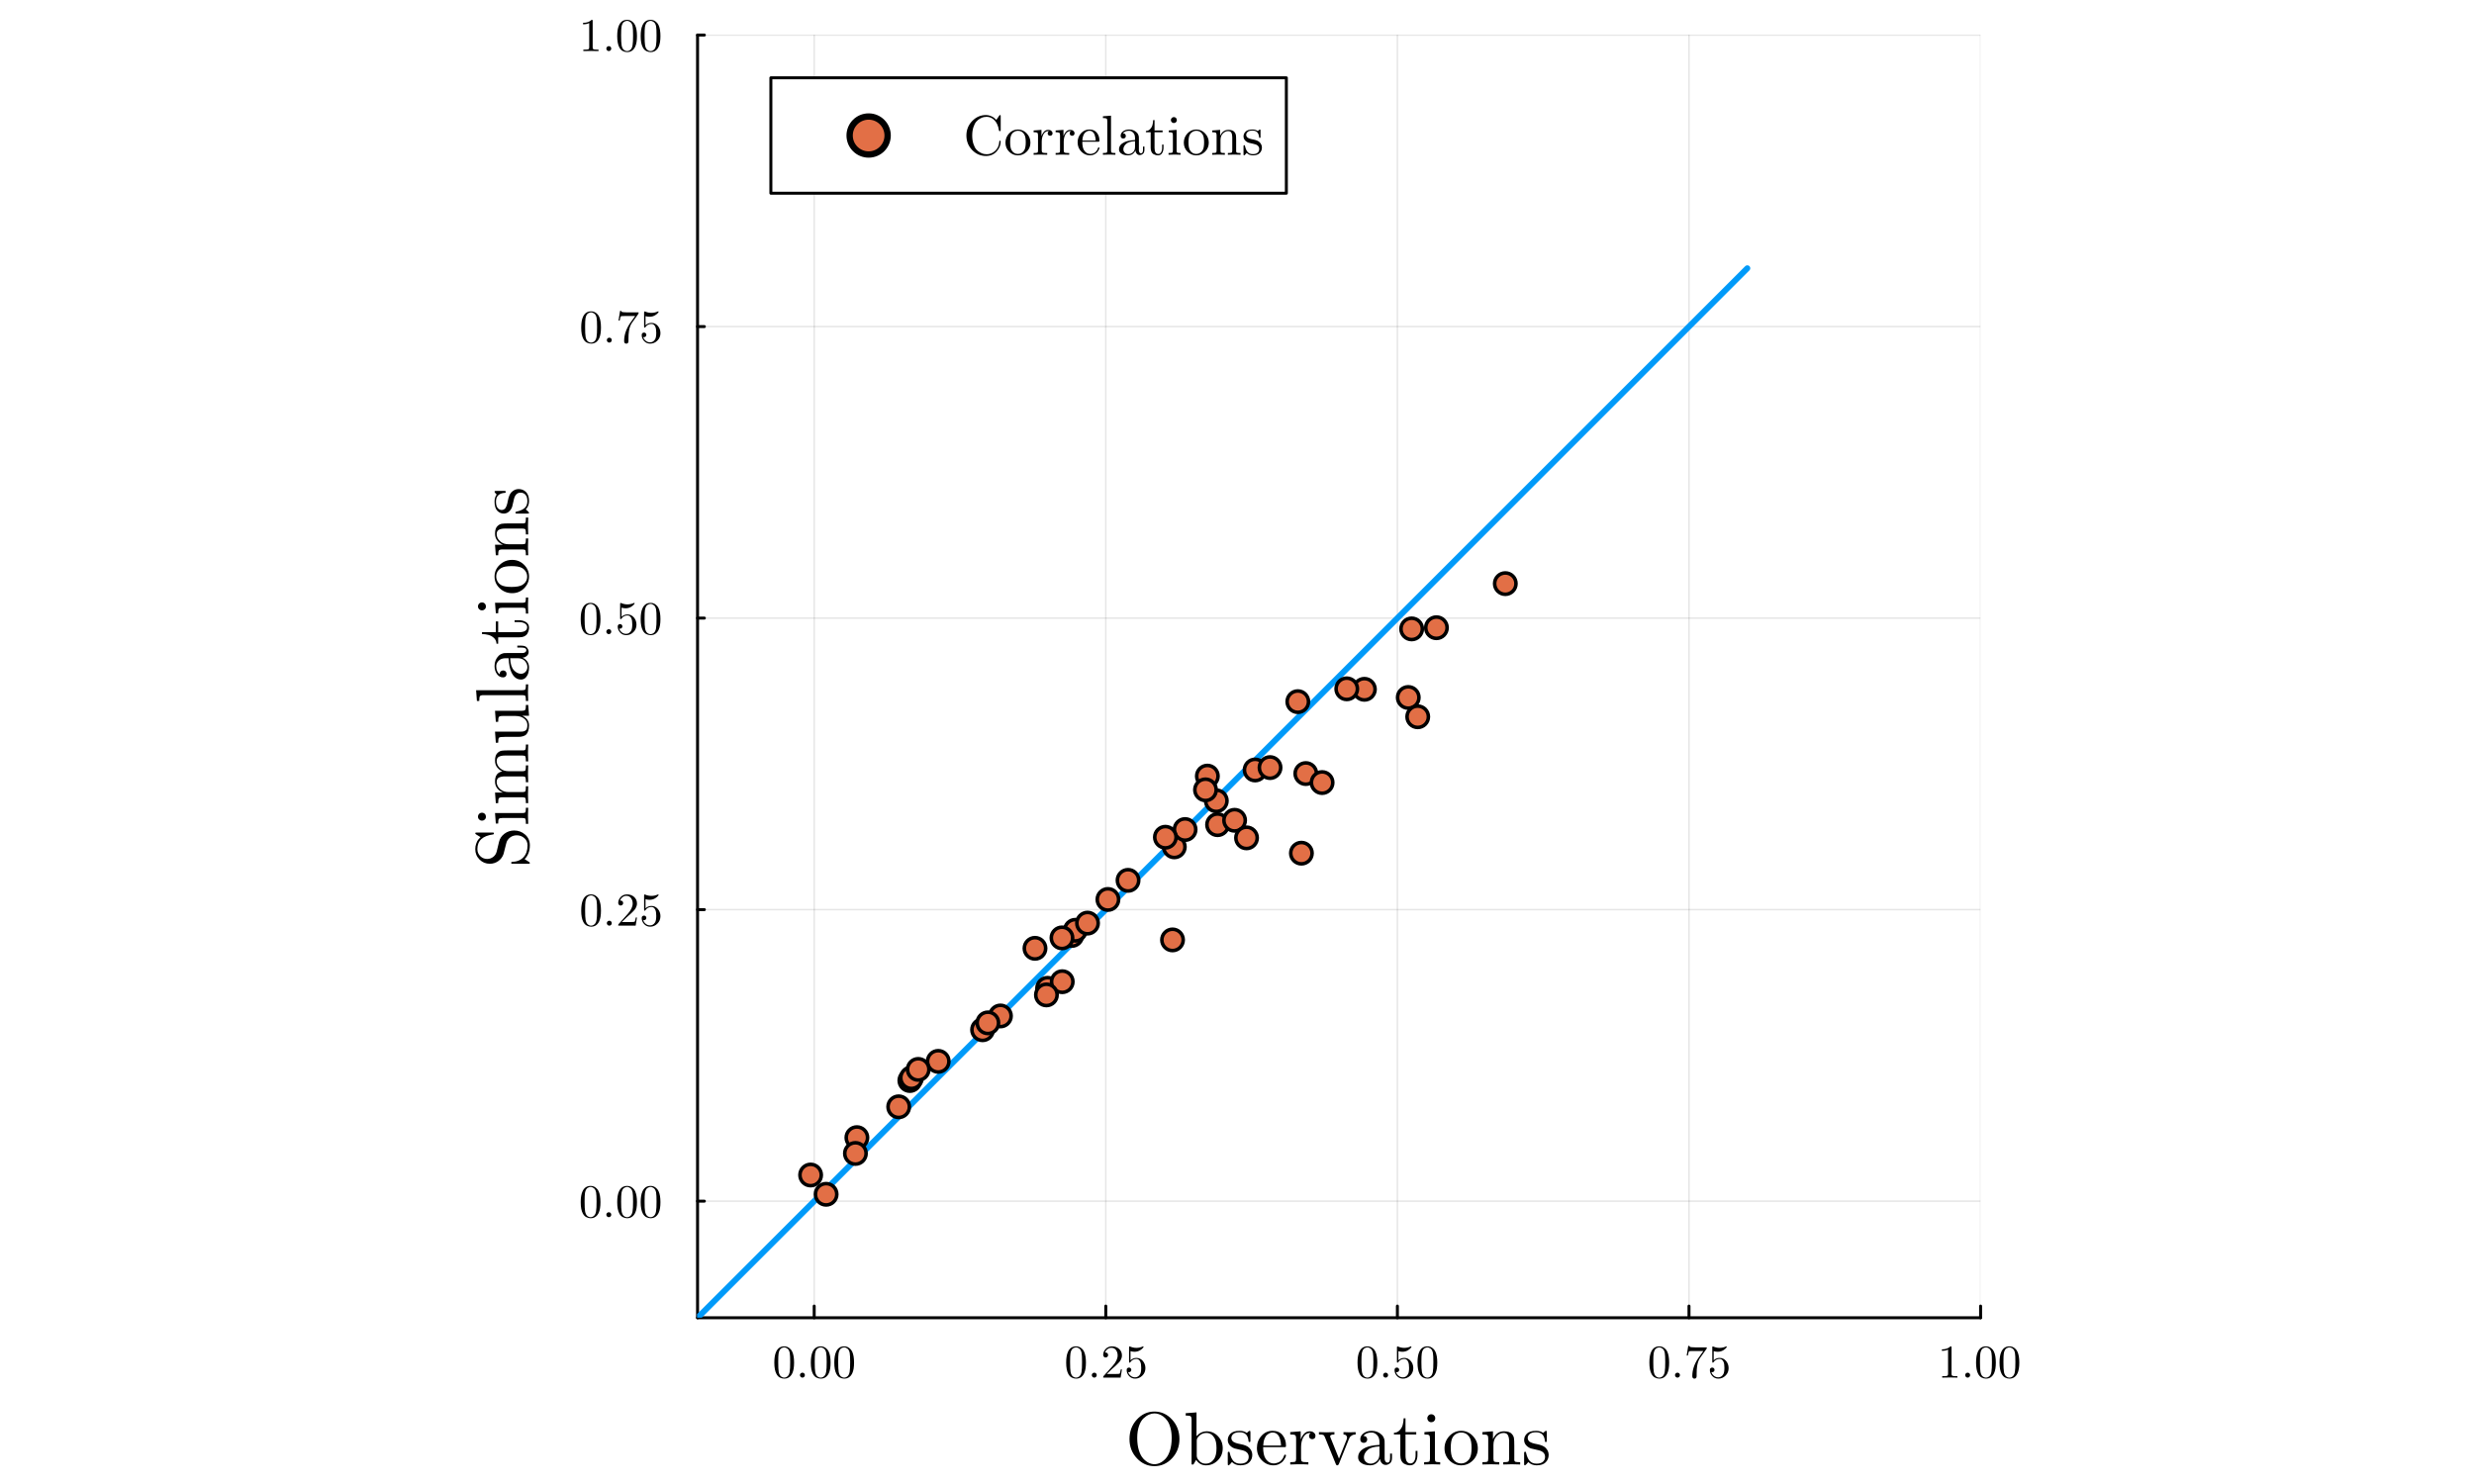 <?xml version="1.0" encoding="utf-8"?>
<svg xmlns="http://www.w3.org/2000/svg" xmlns:xlink="http://www.w3.org/1999/xlink" width="1000" height="600" viewBox="0 0 4000 2400">
<rect x="0" y="0" width="4000" height="2400" fill="#333333" stroke="none"/>
<defs>
  <clipPath id="clip520">
    <rect x="0" y="0" width="4000" height="2400"/>
  </clipPath>
</defs>
<path clip-path="url(#clip520)" d="M0 2400 L4000 2400 L4000 0 L0 0  Z" fill="#ffffff" fill-rule="evenodd" fill-opacity="1"/>
<defs>
  <clipPath id="clip521">
    <rect x="800" y="0" width="2801" height="2400"/>
  </clipPath>
</defs>
<path clip-path="url(#clip520)" d="M1127.81 2131.15 L3202.26 2131.15 L3202.26 56.693 L1127.81 56.693  Z" fill="#ffffff" fill-rule="evenodd" fill-opacity="1"/>
<defs>
  <clipPath id="clip522">
    <rect x="1127" y="56" width="2075" height="2075"/>
  </clipPath>
</defs>
<polyline clip-path="url(#clip522)" style="stroke:#000000; stroke-linecap:round; stroke-linejoin:round; stroke-width:2.4; stroke-opacity:0.1; fill:none" points="1316.4,2131.15 1316.4,56.693 "/>
<polyline clip-path="url(#clip522)" style="stroke:#000000; stroke-linecap:round; stroke-linejoin:round; stroke-width:2.4; stroke-opacity:0.1; fill:none" points="1787.86,2131.15 1787.86,56.693 "/>
<polyline clip-path="url(#clip522)" style="stroke:#000000; stroke-linecap:round; stroke-linejoin:round; stroke-width:2.4; stroke-opacity:0.1; fill:none" points="2259.33,2131.15 2259.33,56.693 "/>
<polyline clip-path="url(#clip522)" style="stroke:#000000; stroke-linecap:round; stroke-linejoin:round; stroke-width:2.4; stroke-opacity:0.1; fill:none" points="2730.8,2131.15 2730.8,56.693 "/>
<polyline clip-path="url(#clip522)" style="stroke:#000000; stroke-linecap:round; stroke-linejoin:round; stroke-width:2.4; stroke-opacity:0.1; fill:none" points="3202.26,2131.15 3202.26,56.693 "/>
<polyline clip-path="url(#clip520)" style="stroke:#000000; stroke-linecap:round; stroke-linejoin:round; stroke-width:4.8; stroke-opacity:1; fill:none" points="1127.81,2131.15 3202.26,2131.15 "/>
<polyline clip-path="url(#clip520)" style="stroke:#000000; stroke-linecap:round; stroke-linejoin:round; stroke-width:4.8; stroke-opacity:1; fill:none" points="1316.4,2131.15 1316.4,2112.25 "/>
<polyline clip-path="url(#clip520)" style="stroke:#000000; stroke-linecap:round; stroke-linejoin:round; stroke-width:4.8; stroke-opacity:1; fill:none" points="1787.86,2131.15 1787.86,2112.25 "/>
<polyline clip-path="url(#clip520)" style="stroke:#000000; stroke-linecap:round; stroke-linejoin:round; stroke-width:4.8; stroke-opacity:1; fill:none" points="2259.33,2131.15 2259.33,2112.25 "/>
<polyline clip-path="url(#clip520)" style="stroke:#000000; stroke-linecap:round; stroke-linejoin:round; stroke-width:4.8; stroke-opacity:1; fill:none" points="2730.8,2131.15 2730.8,2112.25 "/>
<polyline clip-path="url(#clip520)" style="stroke:#000000; stroke-linecap:round; stroke-linejoin:round; stroke-width:4.8; stroke-opacity:1; fill:none" points="3202.26,2131.15 3202.26,2112.25 "/>
<path clip-path="url(#clip520)" d="M1251.94 2203.67 Q1251.94 2192.52 1254.76 2186.44 Q1258.68 2177.4 1267.95 2177.4 Q1269.91 2177.4 1271.95 2177.96 Q1274.02 2178.48 1276.62 2180.51 Q1279.25 2182.55 1280.84 2185.89 Q1283.88 2192.34 1283.88 2203.67 Q1283.88 2214.75 1281.06 2220.79 Q1276.95 2229.61 1267.87 2229.61 Q1264.46 2229.61 1260.98 2227.87 Q1257.53 2226.13 1255.35 2221.94 Q1251.94 2215.68 1251.94 2203.67 M1258.24 2202.75 Q1258.24 2214.2 1259.05 2218.76 Q1259.98 2223.68 1262.5 2225.83 Q1265.06 2227.95 1267.87 2227.95 Q1270.91 2227.95 1273.43 2225.68 Q1275.99 2223.39 1276.77 2218.46 Q1277.62 2213.6 1277.58 2202.75 Q1277.58 2192.19 1276.84 2187.96 Q1275.84 2183.03 1273.17 2181.07 Q1270.54 2179.07 1267.87 2179.07 Q1266.87 2179.07 1265.8 2179.37 Q1264.76 2179.66 1263.24 2180.51 Q1261.72 2181.37 1260.54 2183.48 Q1259.39 2185.59 1258.83 2188.78 Q1258.24 2192.89 1258.24 2202.75 Z" fill="#000000" fill-rule="nonzero" fill-opacity="1" /><path clip-path="url(#clip520)" d="M1294.52 2226.72 Q1293.37 2225.5 1293.37 2223.91 Q1293.37 2222.31 1294.52 2221.16 Q1295.66 2219.98 1297.41 2219.98 Q1299.07 2219.98 1300.18 2221.09 Q1301.33 2222.16 1301.33 2223.94 Q1301.33 2225.68 1300.11 2226.83 Q1298.93 2227.95 1297.41 2227.95 Q1295.66 2227.95 1294.52 2226.72 Z" fill="#000000" fill-rule="nonzero" fill-opacity="1" /><path clip-path="url(#clip520)" d="M1310.97 2203.67 Q1310.97 2192.52 1313.78 2186.44 Q1317.71 2177.4 1326.98 2177.4 Q1328.94 2177.4 1330.98 2177.96 Q1333.05 2178.48 1335.65 2180.51 Q1338.28 2182.55 1339.87 2185.89 Q1342.91 2192.34 1342.91 2203.67 Q1342.91 2214.75 1340.09 2220.79 Q1335.98 2229.61 1326.9 2229.61 Q1323.49 2229.61 1320.01 2227.87 Q1316.56 2226.13 1314.38 2221.94 Q1310.97 2215.68 1310.97 2203.67 M1317.27 2202.75 Q1317.27 2214.2 1318.08 2218.76 Q1319.01 2223.68 1321.53 2225.83 Q1324.09 2227.95 1326.9 2227.95 Q1329.94 2227.95 1332.46 2225.68 Q1335.02 2223.39 1335.79 2218.46 Q1336.65 2213.6 1336.61 2202.75 Q1336.61 2192.19 1335.87 2187.96 Q1334.87 2183.03 1332.2 2181.07 Q1329.57 2179.07 1326.9 2179.07 Q1325.9 2179.07 1324.83 2179.37 Q1323.79 2179.66 1322.27 2180.51 Q1320.75 2181.37 1319.56 2183.48 Q1318.42 2185.59 1317.86 2188.78 Q1317.27 2192.89 1317.27 2202.75 Z" fill="#000000" fill-rule="nonzero" fill-opacity="1" /><path clip-path="url(#clip520)" d="M1348.91 2203.67 Q1348.91 2192.52 1351.73 2186.44 Q1355.66 2177.4 1364.92 2177.4 Q1366.88 2177.4 1368.92 2177.96 Q1371 2178.48 1373.59 2180.51 Q1376.22 2182.55 1377.82 2185.89 Q1380.85 2192.34 1380.85 2203.67 Q1380.85 2214.75 1378.04 2220.79 Q1373.92 2229.61 1364.85 2229.61 Q1361.44 2229.61 1357.95 2227.87 Q1354.51 2226.13 1352.32 2221.94 Q1348.91 2215.68 1348.91 2203.67 M1355.21 2202.75 Q1355.21 2214.2 1356.03 2218.76 Q1356.95 2223.68 1359.47 2225.83 Q1362.03 2227.95 1364.85 2227.95 Q1367.88 2227.95 1370.4 2225.68 Q1372.96 2223.39 1373.74 2218.46 Q1374.59 2213.6 1374.55 2202.75 Q1374.55 2192.19 1373.81 2187.96 Q1372.81 2183.03 1370.14 2181.07 Q1367.51 2179.07 1364.85 2179.07 Q1363.85 2179.07 1362.77 2179.37 Q1361.73 2179.66 1360.21 2180.51 Q1358.69 2181.37 1357.51 2183.48 Q1356.36 2185.59 1355.8 2188.78 Q1355.21 2192.89 1355.21 2202.75 Z" fill="#000000" fill-rule="nonzero" fill-opacity="1" /><path clip-path="url(#clip520)" d="M1723.81 2203.67 Q1723.81 2192.52 1726.63 2186.44 Q1730.56 2177.4 1739.82 2177.4 Q1741.79 2177.4 1743.82 2177.96 Q1745.9 2178.48 1748.49 2180.51 Q1751.12 2182.55 1752.72 2185.89 Q1755.75 2192.34 1755.75 2203.67 Q1755.75 2214.75 1752.94 2220.79 Q1748.83 2229.61 1739.75 2229.61 Q1736.34 2229.61 1732.85 2227.87 Q1729.41 2226.13 1727.22 2221.94 Q1723.81 2215.68 1723.81 2203.67 M1730.11 2202.75 Q1730.11 2214.2 1730.93 2218.76 Q1731.85 2223.68 1734.37 2225.83 Q1736.93 2227.95 1739.75 2227.95 Q1742.79 2227.95 1745.31 2225.68 Q1747.86 2223.39 1748.64 2218.46 Q1749.49 2213.6 1749.46 2202.75 Q1749.46 2192.19 1748.71 2187.96 Q1747.71 2183.03 1745.05 2181.07 Q1742.41 2179.07 1739.75 2179.07 Q1738.75 2179.07 1737.67 2179.37 Q1736.63 2179.66 1735.12 2180.51 Q1733.6 2181.37 1732.41 2183.48 Q1731.26 2185.59 1730.71 2188.78 Q1730.11 2192.89 1730.11 2202.75 Z" fill="#000000" fill-rule="nonzero" fill-opacity="1" /><path clip-path="url(#clip520)" d="M1766.39 2226.72 Q1765.24 2225.5 1765.24 2223.91 Q1765.24 2222.31 1766.39 2221.16 Q1767.54 2219.98 1769.28 2219.98 Q1770.95 2219.98 1772.06 2221.09 Q1773.21 2222.16 1773.21 2223.94 Q1773.21 2225.68 1771.98 2226.83 Q1770.8 2227.95 1769.28 2227.95 Q1767.54 2227.95 1766.39 2226.72 Z" fill="#000000" fill-rule="nonzero" fill-opacity="1" /><path clip-path="url(#clip520)" d="M1783.66 2227.95 Q1783.66 2226.57 1783.77 2226.17 Q1783.92 2225.76 1784.51 2225.13 L1799.07 2208.9 Q1807.04 2199.93 1807.04 2192.11 Q1807.04 2187.04 1804.37 2183.4 Q1801.74 2179.77 1796.89 2179.77 Q1793.55 2179.77 1790.73 2181.81 Q1787.92 2183.85 1786.62 2187.48 Q1786.84 2187.41 1787.62 2187.41 Q1789.51 2187.41 1790.55 2188.59 Q1791.62 2189.78 1791.62 2191.37 Q1791.62 2193.41 1790.29 2194.41 Q1788.99 2195.37 1787.7 2195.37 Q1787.18 2195.37 1786.47 2195.26 Q1785.81 2195.15 1784.73 2194.11 Q1783.66 2193.04 1783.66 2191.15 Q1783.66 2185.85 1787.66 2181.63 Q1791.7 2177.4 1797.85 2177.4 Q1804.82 2177.4 1809.37 2181.55 Q1813.97 2185.67 1813.97 2192.11 Q1813.97 2194.37 1813.26 2196.45 Q1812.6 2198.49 1811.67 2200.08 Q1810.78 2201.67 1808.34 2204.23 Q1805.89 2206.79 1803.93 2208.6 Q1801.96 2210.42 1797.55 2214.27 L1789.51 2222.09 L1803.19 2222.09 Q1809.86 2222.09 1810.37 2221.5 Q1811.12 2220.42 1812.04 2214.75 L1813.97 2214.75 L1811.82 2227.95 L1783.66 2227.95 Z" fill="#000000" fill-rule="nonzero" fill-opacity="1" /><path clip-path="url(#clip520)" d="M1821.6 2215.72 Q1821.6 2213.46 1822.82 2212.6 Q1824.05 2211.71 1825.34 2211.71 Q1827.09 2211.71 1828.09 2212.83 Q1829.12 2213.9 1829.12 2215.42 Q1829.12 2216.94 1828.09 2218.05 Q1827.09 2219.13 1825.34 2219.13 Q1824.49 2219.13 1824.05 2218.98 Q1825.05 2222.46 1828.09 2224.98 Q1831.16 2227.5 1835.2 2227.5 Q1840.28 2227.5 1843.32 2222.57 Q1845.13 2219.39 1845.13 2212.16 Q1845.13 2205.79 1843.76 2202.6 Q1841.65 2197.75 1837.31 2197.75 Q1831.16 2197.75 1827.53 2203.04 Q1827.09 2203.71 1826.57 2203.75 Q1825.83 2203.75 1825.64 2203.34 Q1825.49 2202.9 1825.49 2201.75 L1825.49 2179.29 Q1825.49 2177.48 1826.23 2177.48 Q1826.53 2177.48 1827.16 2177.7 Q1831.94 2179.81 1837.24 2179.85 Q1842.69 2179.85 1847.58 2177.62 Q1847.95 2177.4 1848.17 2177.4 Q1848.91 2177.4 1848.95 2178.25 Q1848.95 2178.55 1848.32 2179.44 Q1847.73 2180.29 1846.43 2181.44 Q1845.13 2182.55 1843.46 2183.63 Q1841.8 2184.7 1839.35 2185.44 Q1836.94 2186.15 1834.27 2186.15 Q1831.09 2186.15 1827.83 2185.15 L1827.83 2199.93 Q1831.75 2196.08 1837.46 2196.08 Q1843.54 2196.08 1847.73 2200.97 Q1851.91 2205.86 1851.91 2212.68 Q1851.91 2219.83 1846.95 2224.72 Q1842.02 2229.61 1835.35 2229.61 Q1829.27 2229.61 1825.42 2225.28 Q1821.6 2220.94 1821.6 2215.72 Z" fill="#000000" fill-rule="nonzero" fill-opacity="1" /><path clip-path="url(#clip520)" d="M2194.87 2203.67 Q2194.87 2192.52 2197.69 2186.44 Q2201.62 2177.4 2210.88 2177.4 Q2212.84 2177.4 2214.88 2177.96 Q2216.96 2178.48 2219.55 2180.51 Q2222.18 2182.55 2223.78 2185.89 Q2226.81 2192.34 2226.81 2203.67 Q2226.81 2214.75 2224 2220.79 Q2219.88 2229.61 2210.81 2229.61 Q2207.4 2229.61 2203.91 2227.87 Q2200.47 2226.13 2198.28 2221.94 Q2194.87 2215.68 2194.87 2203.67 M2201.17 2202.75 Q2201.17 2214.2 2201.99 2218.76 Q2202.91 2223.68 2205.43 2225.83 Q2207.99 2227.95 2210.81 2227.95 Q2213.84 2227.95 2216.36 2225.68 Q2218.92 2223.39 2219.7 2218.46 Q2220.55 2213.6 2220.51 2202.75 Q2220.51 2192.19 2219.77 2187.96 Q2218.77 2183.03 2216.1 2181.07 Q2213.47 2179.07 2210.81 2179.07 Q2209.81 2179.07 2208.73 2179.37 Q2207.69 2179.66 2206.17 2180.51 Q2204.65 2181.37 2203.47 2183.48 Q2202.32 2185.59 2201.76 2188.78 Q2201.17 2192.89 2201.17 2202.75 Z" fill="#000000" fill-rule="nonzero" fill-opacity="1" /><path clip-path="url(#clip520)" d="M2237.45 2226.72 Q2236.3 2225.5 2236.3 2223.91 Q2236.3 2222.31 2237.45 2221.16 Q2238.6 2219.98 2240.34 2219.98 Q2242.01 2219.98 2243.12 2221.09 Q2244.27 2222.16 2244.27 2223.94 Q2244.27 2225.68 2243.04 2226.83 Q2241.86 2227.95 2240.34 2227.95 Q2238.6 2227.95 2237.45 2226.72 Z" fill="#000000" fill-rule="nonzero" fill-opacity="1" /><path clip-path="url(#clip520)" d="M2254.72 2215.72 Q2254.72 2213.46 2255.94 2212.6 Q2257.16 2211.71 2258.46 2211.71 Q2260.2 2211.71 2261.2 2212.83 Q2262.24 2213.9 2262.24 2215.42 Q2262.24 2216.94 2261.2 2218.05 Q2260.2 2219.13 2258.46 2219.13 Q2257.61 2219.13 2257.16 2218.98 Q2258.16 2222.46 2261.2 2224.98 Q2264.28 2227.5 2268.32 2227.5 Q2273.39 2227.5 2276.43 2222.57 Q2278.25 2219.39 2278.25 2212.16 Q2278.25 2205.79 2276.87 2202.6 Q2274.76 2197.75 2270.43 2197.75 Q2264.28 2197.75 2260.64 2203.04 Q2260.2 2203.71 2259.68 2203.75 Q2258.94 2203.75 2258.76 2203.34 Q2258.61 2202.9 2258.61 2201.75 L2258.61 2179.29 Q2258.61 2177.48 2259.35 2177.48 Q2259.64 2177.48 2260.27 2177.7 Q2265.05 2179.81 2270.35 2179.85 Q2275.8 2179.85 2280.69 2177.62 Q2281.06 2177.4 2281.28 2177.4 Q2282.03 2177.4 2282.06 2178.25 Q2282.06 2178.55 2281.43 2179.44 Q2280.84 2180.29 2279.54 2181.44 Q2278.25 2182.55 2276.58 2183.63 Q2274.91 2184.7 2272.47 2185.44 Q2270.06 2186.15 2267.39 2186.15 Q2264.2 2186.15 2260.94 2185.15 L2260.94 2199.93 Q2264.87 2196.08 2270.58 2196.08 Q2276.65 2196.08 2280.84 2200.97 Q2285.03 2205.86 2285.03 2212.68 Q2285.03 2219.83 2280.06 2224.72 Q2275.13 2229.61 2268.46 2229.61 Q2262.39 2229.61 2258.53 2225.28 Q2254.72 2220.94 2254.72 2215.72 Z" fill="#000000" fill-rule="nonzero" fill-opacity="1" /><path clip-path="url(#clip520)" d="M2291.85 2203.67 Q2291.85 2192.52 2294.66 2186.44 Q2298.59 2177.4 2307.85 2177.4 Q2309.82 2177.4 2311.85 2177.96 Q2313.93 2178.48 2316.52 2180.51 Q2319.15 2182.55 2320.75 2185.89 Q2323.79 2192.34 2323.79 2203.67 Q2323.79 2214.75 2320.97 2220.79 Q2316.86 2229.61 2307.78 2229.61 Q2304.37 2229.61 2300.89 2227.87 Q2297.44 2226.13 2295.25 2221.94 Q2291.85 2215.68 2291.85 2203.67 M2298.14 2202.75 Q2298.14 2214.2 2298.96 2218.76 Q2299.89 2223.68 2302.41 2225.83 Q2304.96 2227.95 2307.78 2227.95 Q2310.82 2227.95 2313.34 2225.68 Q2315.89 2223.39 2316.67 2218.46 Q2317.52 2213.6 2317.49 2202.75 Q2317.49 2192.19 2316.75 2187.96 Q2315.75 2183.03 2313.08 2181.07 Q2310.45 2179.07 2307.78 2179.07 Q2306.78 2179.07 2305.7 2179.37 Q2304.67 2179.66 2303.15 2180.51 Q2301.63 2181.37 2300.44 2183.48 Q2299.29 2185.59 2298.74 2188.78 Q2298.14 2192.89 2298.14 2202.75 Z" fill="#000000" fill-rule="nonzero" fill-opacity="1" /><path clip-path="url(#clip520)" d="M2666.75 2203.67 Q2666.75 2192.52 2669.56 2186.44 Q2673.49 2177.4 2682.75 2177.4 Q2684.72 2177.4 2686.76 2177.96 Q2688.83 2178.48 2691.42 2180.51 Q2694.06 2182.55 2695.65 2185.89 Q2698.69 2192.34 2698.69 2203.67 Q2698.69 2214.75 2695.87 2220.79 Q2691.76 2229.61 2682.68 2229.61 Q2679.27 2229.61 2675.79 2227.87 Q2672.34 2226.13 2670.16 2221.94 Q2666.75 2215.68 2666.75 2203.67 M2673.05 2202.75 Q2673.05 2214.2 2673.86 2218.76 Q2674.79 2223.68 2677.31 2225.83 Q2679.86 2227.95 2682.68 2227.95 Q2685.72 2227.95 2688.24 2225.68 Q2690.79 2223.39 2691.57 2218.46 Q2692.43 2213.6 2692.39 2202.75 Q2692.39 2192.19 2691.65 2187.96 Q2690.65 2183.03 2687.98 2181.07 Q2685.35 2179.07 2682.68 2179.07 Q2681.68 2179.07 2680.6 2179.37 Q2679.57 2179.66 2678.05 2180.51 Q2676.53 2181.37 2675.34 2183.48 Q2674.19 2185.59 2673.64 2188.78 Q2673.05 2192.89 2673.05 2202.75 Z" fill="#000000" fill-rule="nonzero" fill-opacity="1" /><path clip-path="url(#clip520)" d="M2709.32 2226.72 Q2708.17 2225.5 2708.17 2223.91 Q2708.17 2222.31 2709.32 2221.16 Q2710.47 2219.98 2712.21 2219.98 Q2713.88 2219.98 2714.99 2221.09 Q2716.14 2222.16 2716.14 2223.94 Q2716.14 2225.68 2714.92 2226.83 Q2713.73 2227.95 2712.21 2227.95 Q2710.47 2227.95 2709.32 2226.72 Z" fill="#000000" fill-rule="nonzero" fill-opacity="1" /><path clip-path="url(#clip520)" d="M2727.07 2192.26 L2729.55 2176.66 L2731.44 2176.66 Q2731.67 2177.59 2732.04 2177.99 Q2732.44 2178.4 2734.59 2178.74 Q2736.78 2179.07 2741.19 2179.07 L2759.61 2179.07 Q2759.61 2180.81 2758.94 2181.74 L2748.67 2196.15 Q2745.41 2200.71 2743.97 2209.12 Q2743.12 2214.75 2743.15 2221.57 L2743.15 2225.43 Q2743.15 2229.61 2739.63 2229.61 Q2736.15 2229.61 2736.15 2225.43 Q2736.15 2210.94 2745.49 2196.89 Q2746.49 2195.45 2750.16 2190.3 Q2753.86 2185.15 2754.01 2184.92 L2738.3 2184.92 Q2731.41 2184.92 2730.85 2185.37 Q2730.11 2186.04 2728.96 2192.26 L2727.07 2192.26 Z" fill="#000000" fill-rule="nonzero" fill-opacity="1" /><path clip-path="url(#clip520)" d="M2764.53 2215.72 Q2764.53 2213.46 2765.76 2212.6 Q2766.98 2211.71 2768.28 2211.71 Q2770.02 2211.71 2771.02 2212.83 Q2772.06 2213.9 2772.06 2215.42 Q2772.06 2216.94 2771.02 2218.05 Q2770.02 2219.13 2768.28 2219.13 Q2767.42 2219.13 2766.98 2218.98 Q2767.98 2222.46 2771.02 2224.98 Q2774.09 2227.5 2778.13 2227.5 Q2783.21 2227.5 2786.25 2222.57 Q2788.06 2219.39 2788.06 2212.16 Q2788.06 2205.79 2786.69 2202.6 Q2784.58 2197.75 2780.25 2197.75 Q2774.09 2197.75 2770.46 2203.04 Q2770.02 2203.71 2769.5 2203.75 Q2768.76 2203.75 2768.57 2203.34 Q2768.43 2202.9 2768.43 2201.75 L2768.43 2179.29 Q2768.43 2177.48 2769.17 2177.48 Q2769.46 2177.48 2770.09 2177.7 Q2774.87 2179.81 2780.17 2179.85 Q2785.62 2179.85 2790.51 2177.62 Q2790.88 2177.4 2791.1 2177.4 Q2791.84 2177.4 2791.88 2178.25 Q2791.88 2178.55 2791.25 2179.44 Q2790.66 2180.29 2789.36 2181.44 Q2788.06 2182.55 2786.4 2183.63 Q2784.73 2184.7 2782.28 2185.44 Q2779.88 2186.15 2777.21 2186.15 Q2774.02 2186.15 2770.76 2185.15 L2770.76 2199.93 Q2774.69 2196.08 2780.39 2196.08 Q2786.47 2196.08 2790.66 2200.97 Q2794.85 2205.86 2794.85 2212.68 Q2794.85 2219.83 2789.88 2224.72 Q2784.95 2229.61 2778.28 2229.61 Q2772.2 2229.61 2768.35 2225.28 Q2764.53 2220.94 2764.53 2215.72 Z" fill="#000000" fill-rule="nonzero" fill-opacity="1" /><path clip-path="url(#clip520)" d="M3139.69 2184.63 L3139.69 2182.26 Q3148.81 2182.26 3153.52 2177.4 Q3154.81 2177.4 3155.04 2177.7 Q3155.26 2177.99 3155.26 2179.37 L3155.26 2221.94 Q3155.26 2224.2 3156.37 2224.91 Q3157.48 2225.61 3162.34 2225.61 L3164.74 2225.61 L3164.74 2227.95 Q3162.08 2227.72 3152.44 2227.72 Q3142.81 2227.72 3140.18 2227.95 L3140.18 2225.61 L3142.59 2225.61 Q3147.37 2225.61 3148.51 2224.94 Q3149.66 2224.24 3149.66 2221.94 L3149.66 2182.63 Q3145.7 2184.63 3139.69 2184.63 Z" fill="#000000" fill-rule="nonzero" fill-opacity="1" /><path clip-path="url(#clip520)" d="M3178.49 2226.72 Q3177.34 2225.5 3177.34 2223.91 Q3177.34 2222.31 3178.49 2221.16 Q3179.64 2219.98 3181.38 2219.98 Q3183.05 2219.98 3184.16 2221.09 Q3185.31 2222.16 3185.31 2223.94 Q3185.31 2225.68 3184.09 2226.83 Q3182.9 2227.95 3181.38 2227.95 Q3179.64 2227.95 3178.49 2226.72 Z" fill="#000000" fill-rule="nonzero" fill-opacity="1" /><path clip-path="url(#clip520)" d="M3194.94 2203.67 Q3194.94 2192.52 3197.76 2186.44 Q3201.69 2177.4 3210.95 2177.4 Q3212.92 2177.4 3214.95 2177.96 Q3217.03 2178.48 3219.62 2180.51 Q3222.25 2182.55 3223.85 2185.89 Q3226.89 2192.34 3226.89 2203.67 Q3226.89 2214.75 3224.07 2220.79 Q3219.96 2229.61 3210.88 2229.61 Q3207.47 2229.61 3203.99 2227.87 Q3200.54 2226.13 3198.35 2221.94 Q3194.94 2215.68 3194.94 2203.67 M3201.24 2202.75 Q3201.24 2214.2 3202.06 2218.76 Q3202.98 2223.68 3205.5 2225.83 Q3208.06 2227.95 3210.88 2227.95 Q3213.92 2227.95 3216.44 2225.68 Q3218.99 2223.39 3219.77 2218.46 Q3220.62 2213.6 3220.59 2202.75 Q3220.59 2192.19 3219.84 2187.96 Q3218.84 2183.03 3216.18 2181.07 Q3213.55 2179.07 3210.88 2179.07 Q3209.88 2179.07 3208.8 2179.37 Q3207.76 2179.66 3206.25 2180.51 Q3204.73 2181.37 3203.54 2183.48 Q3202.39 2185.59 3201.84 2188.78 Q3201.24 2192.89 3201.24 2202.75 Z" fill="#000000" fill-rule="nonzero" fill-opacity="1" /><path clip-path="url(#clip520)" d="M3232.89 2203.67 Q3232.89 2192.52 3235.7 2186.44 Q3239.63 2177.4 3248.9 2177.4 Q3250.86 2177.4 3252.9 2177.96 Q3254.97 2178.48 3257.57 2180.51 Q3260.2 2182.55 3261.79 2185.89 Q3264.83 2192.34 3264.83 2203.67 Q3264.83 2214.75 3262.01 2220.79 Q3257.9 2229.61 3248.82 2229.61 Q3245.41 2229.61 3241.93 2227.87 Q3238.48 2226.13 3236.3 2221.94 Q3232.89 2215.68 3232.89 2203.67 M3239.19 2202.75 Q3239.19 2214.2 3240 2218.76 Q3240.93 2223.68 3243.45 2225.83 Q3246.01 2227.95 3248.82 2227.95 Q3251.86 2227.95 3254.38 2225.68 Q3256.94 2223.39 3257.72 2218.46 Q3258.57 2213.6 3258.53 2202.75 Q3258.53 2192.19 3257.79 2187.96 Q3256.79 2183.03 3254.12 2181.07 Q3251.49 2179.07 3248.82 2179.07 Q3247.82 2179.07 3246.75 2179.37 Q3245.71 2179.66 3244.19 2180.51 Q3242.67 2181.37 3241.48 2183.48 Q3240.34 2185.59 3239.78 2188.78 Q3239.19 2192.89 3239.19 2202.75 Z" fill="#000000" fill-rule="nonzero" fill-opacity="1" /><path clip-path="url(#clip520)" d="M1826.18 2327.29 Q1826.18 2308.73 1838.03 2295.81 Q1849.95 2282.83 1866.49 2282.83 Q1883.15 2282.83 1895.01 2295.81 Q1906.93 2308.79 1906.93 2327.29 Q1906.93 2345.61 1895.01 2358.36 Q1883.09 2371.11 1866.49 2371.11 Q1850.13 2371.11 1838.15 2358.42 Q1826.18 2345.73 1826.18 2327.29 M1838.68 2325.57 Q1838.68 2336.84 1841.35 2345.49 Q1844.02 2354.09 1848.29 2358.77 Q1852.62 2363.46 1857.24 2365.71 Q1861.87 2367.96 1866.61 2367.96 Q1871.23 2367.96 1875.74 2365.77 Q1880.31 2363.58 1884.63 2358.95 Q1888.96 2354.33 1891.69 2345.67 Q1894.42 2337.02 1894.42 2325.57 Q1894.42 2316.68 1892.52 2309.56 Q1890.62 2302.39 1887.66 2298.06 Q1884.69 2293.73 1880.84 2290.89 Q1877.04 2288.04 1873.43 2286.98 Q1869.87 2285.85 1866.49 2285.85 Q1862.22 2285.85 1857.78 2287.75 Q1853.33 2289.64 1848.82 2293.85 Q1844.38 2298 1841.53 2306.24 Q1838.68 2314.43 1838.68 2325.57 Z" fill="#000000" fill-rule="nonzero" fill-opacity="1" /><path clip-path="url(#clip520)" d="M1917.06 2289.29 L1917.06 2285.49 L1934.55 2284.19 L1934.55 2322.67 Q1941.61 2314.78 1951.21 2314.78 Q1961.65 2314.78 1969.3 2322.79 Q1976.94 2330.79 1976.94 2342.23 Q1976.94 2353.79 1968.94 2361.8 Q1960.94 2369.8 1949.85 2369.8 Q1939.77 2369.8 1933.96 2360.91 Q1929.69 2368.32 1929.57 2368.44 L1926.55 2368.44 L1926.55 2296.05 Q1926.55 2291.54 1924.95 2290.41 Q1923.35 2289.29 1917.06 2289.29 M1934.91 2354.62 Q1934.91 2357.17 1936.63 2359.72 Q1941.43 2367.07 1949.26 2367.07 Q1949.32 2367.07 1949.38 2367.07 Q1957.85 2367.07 1963.13 2359.31 Q1966.87 2353.5 1966.87 2342.11 Q1966.87 2330.85 1963.37 2325.22 Q1958.51 2317.45 1950.62 2317.45 Q1941.73 2317.45 1936.27 2325.22 Q1934.91 2327.17 1934.91 2329.6 L1934.91 2354.62 Z" fill="#000000" fill-rule="nonzero" fill-opacity="1" /><path clip-path="url(#clip520)" d="M1985.07 2366.84 L1985.07 2350.83 Q1985.07 2349.47 1985.13 2348.99 Q1985.19 2348.52 1985.54 2348.16 Q1985.9 2347.81 1986.61 2347.81 Q1987.44 2347.81 1987.74 2348.16 Q1988.09 2348.52 1988.33 2349.88 Q1990.17 2358.24 1994.08 2362.69 Q1998.05 2367.07 2005.23 2367.07 Q2012.04 2367.07 2015.48 2364.05 Q2018.92 2361.03 2018.92 2356.05 Q2018.92 2347.15 2006.29 2344.9 Q1999 2343.42 1995.98 2342.47 Q1992.95 2341.46 1990.28 2339.27 Q1985.07 2335 1985.07 2328.95 Q1985.07 2322.9 1989.63 2318.46 Q1994.26 2314.01 2004.45 2314.01 Q2011.27 2314.01 2015.9 2317.45 Q2017.26 2316.38 2017.97 2315.49 Q2019.57 2314.01 2020.4 2314.01 Q2021.35 2314.01 2021.53 2314.66 Q2021.71 2315.26 2021.71 2316.98 L2021.71 2329.19 Q2021.71 2330.55 2021.65 2331.03 Q2021.59 2331.5 2021.23 2331.86 Q2020.88 2332.15 2020.11 2332.15 Q2018.74 2332.15 2018.68 2331.03 Q2017.73 2316.32 2004.45 2316.32 Q1997.28 2316.32 1994.08 2319.11 Q1990.88 2321.84 1990.88 2325.57 Q1990.88 2327.65 1991.83 2329.25 Q1992.83 2330.79 1994.08 2331.74 Q1995.38 2332.63 1997.75 2333.52 Q2000.13 2334.35 2001.55 2334.64 Q2003.03 2334.94 2005.82 2335.53 Q2015.54 2337.37 2019.63 2341.34 Q2024.73 2346.44 2024.73 2352.9 Q2024.73 2360.08 2019.87 2364.94 Q2015.01 2369.8 2005.23 2369.8 Q1997.34 2369.8 1991.83 2364.52 Q1991.11 2365.24 1990.58 2365.89 Q1990.05 2366.48 1989.81 2366.72 Q1989.63 2366.96 1989.57 2367.13 Q1989.51 2367.25 1989.4 2367.37 Q1986.96 2369.8 1986.37 2369.8 Q1985.42 2369.8 1985.25 2369.15 Q1985.07 2368.56 1985.07 2366.84 Z" fill="#000000" fill-rule="nonzero" fill-opacity="1" /><path clip-path="url(#clip520)" d="M2032.2 2341.7 Q2032.2 2330.26 2039.55 2322.13 Q2046.9 2314.01 2057.46 2314.01 Q2068.13 2314.01 2073.64 2320.95 Q2079.22 2327.88 2079.22 2337.85 Q2079.22 2339.68 2078.74 2340.04 Q2078.27 2340.39 2076.19 2340.39 L2042.28 2340.39 Q2042.28 2352.79 2045.96 2358.6 Q2051.05 2366.72 2059.65 2366.72 Q2060.84 2366.72 2062.26 2366.48 Q2063.68 2366.24 2066.59 2365.24 Q2069.49 2364.17 2072.04 2361.38 Q2074.59 2358.6 2076.07 2354.21 Q2076.43 2352.49 2077.62 2352.55 Q2079.22 2352.55 2079.22 2353.97 Q2079.22 2355.04 2078.03 2357.47 Q2076.9 2359.84 2074.71 2362.69 Q2072.52 2365.53 2068.25 2367.67 Q2064.04 2369.8 2058.94 2369.8 Q2048.27 2369.8 2040.21 2361.74 Q2032.2 2353.62 2032.2 2341.7 M2042.4 2337.85 L2071.21 2337.85 Q2071.21 2335.3 2070.74 2332.45 Q2070.32 2329.6 2069.02 2325.69 Q2067.77 2321.72 2064.81 2319.23 Q2061.85 2316.74 2057.46 2316.74 Q2055.5 2316.74 2053.37 2317.57 Q2051.29 2318.4 2048.74 2320.41 Q2046.19 2322.43 2044.41 2327 Q2042.64 2331.56 2042.4 2337.85 Z" fill="#000000" fill-rule="nonzero" fill-opacity="1" /><path clip-path="url(#clip520)" d="M2086.09 2368.44 L2086.09 2364.7 Q2092.56 2364.7 2094.04 2363.93 Q2095.58 2363.1 2095.58 2359.19 L2095.58 2326.64 Q2095.58 2322.13 2093.98 2321.01 Q2092.44 2319.88 2086.09 2319.88 L2086.09 2316.09 L2102.99 2314.78 L2102.99 2328.12 Q2104.71 2322.9 2108.33 2318.87 Q2112 2314.78 2117.93 2314.78 Q2121.84 2314.78 2124.33 2316.98 Q2126.88 2319.17 2126.88 2322.19 Q2126.88 2324.86 2125.22 2326.22 Q2123.62 2327.53 2121.67 2327.53 Q2119.47 2327.53 2117.93 2326.17 Q2116.45 2324.74 2116.45 2322.31 Q2116.45 2320.83 2117.1 2319.7 Q2117.81 2318.52 2118.35 2318.1 Q2118.88 2317.69 2119.24 2317.57 Q2119 2317.45 2117.93 2317.45 Q2111.23 2317.45 2107.38 2324.15 Q2103.58 2330.79 2103.58 2340.28 L2103.58 2358.95 Q2103.58 2362.45 2105.01 2363.58 Q2106.49 2364.7 2112.83 2364.7 L2115.38 2364.7 L2115.38 2368.44 Q2110.52 2368.08 2099.97 2368.08 Q2098.49 2368.08 2096.17 2368.14 Q2093.86 2368.2 2090.84 2368.32 Q2087.81 2368.44 2086.09 2368.44 Z" fill="#000000" fill-rule="nonzero" fill-opacity="1" /><path clip-path="url(#clip520)" d="M2132.46 2319.88 L2132.46 2316.09 Q2137.91 2316.44 2144.26 2316.44 Q2146.57 2316.44 2157.48 2316.09 L2157.48 2319.88 Q2150.54 2319.88 2150.54 2323.02 Q2150.54 2323.5 2151.25 2325.1 L2164.89 2358.95 L2177.28 2328 Q2177.99 2325.93 2177.99 2325.1 Q2177.99 2323.02 2176.57 2321.54 Q2175.2 2320 2172.18 2319.88 L2172.18 2316.09 Q2178.35 2316.44 2182.73 2316.44 Q2187.71 2316.44 2191.8 2316.09 L2191.8 2319.88 Q2188.19 2319.88 2185.64 2321.54 Q2183.09 2323.14 2182.26 2324.56 Q2181.49 2325.93 2180.66 2328 L2164.77 2367.49 Q2163.82 2369.8 2162.22 2369.8 Q2161.15 2369.8 2160.68 2369.33 Q2160.26 2368.91 2159.67 2367.49 L2142.18 2324.39 Q2140.99 2321.36 2139.45 2320.65 Q2137.91 2319.88 2132.46 2319.88 Z" fill="#000000" fill-rule="nonzero" fill-opacity="1" /><path clip-path="url(#clip520)" d="M2195.84 2356.88 Q2195.84 2346.56 2207.99 2341.11 Q2215.28 2337.61 2230.34 2336.72 L2230.34 2332.27 Q2230.34 2324.74 2226.37 2320.77 Q2222.46 2316.74 2217.48 2316.74 Q2208.58 2316.74 2204.31 2322.31 Q2207.93 2322.43 2209.24 2324.27 Q2210.54 2326.05 2210.54 2327.88 Q2210.54 2330.32 2209 2331.92 Q2207.52 2333.46 2204.97 2333.46 Q2202.54 2333.46 2200.94 2331.98 Q2199.33 2330.43 2199.33 2327.77 Q2199.33 2321.84 2204.67 2317.92 Q2210.07 2314.01 2217.71 2314.01 Q2227.67 2314.01 2234.31 2320.71 Q2236.39 2322.79 2237.4 2325.45 Q2238.46 2328.12 2238.58 2329.9 Q2238.7 2331.62 2238.7 2335.06 L2238.7 2359.31 Q2238.7 2360.02 2238.94 2361.2 Q2239.18 2362.39 2240.24 2363.93 Q2241.37 2365.41 2243.21 2365.41 Q2247.59 2365.41 2247.54 2357.65 L2247.54 2350.83 L2250.62 2350.83 L2250.62 2357.65 Q2250.62 2364.11 2247.18 2366.66 Q2243.8 2369.15 2240.66 2369.15 Q2236.63 2369.15 2234.08 2366.18 Q2231.53 2363.22 2231.17 2359.19 Q2229.33 2363.81 2225.12 2366.84 Q2220.97 2369.8 2215.28 2369.8 Q2210.9 2369.8 2206.75 2368.68 Q2202.65 2367.61 2199.22 2364.58 Q2195.84 2361.5 2195.84 2356.88 M2205.2 2356.76 Q2205.2 2361.26 2208.41 2364.17 Q2211.61 2367.07 2216.11 2367.07 Q2221.21 2367.07 2225.78 2363.16 Q2230.34 2359.19 2230.34 2351.42 L2230.34 2339.27 Q2216.88 2339.74 2211.01 2345.14 Q2205.2 2350.47 2205.2 2356.76 Z" fill="#000000" fill-rule="nonzero" fill-opacity="1" /><path clip-path="url(#clip520)" d="M2253.76 2319.88 L2253.76 2317.21 Q2259.33 2316.98 2263.01 2313.06 Q2266.74 2309.09 2267.99 2304.23 Q2269.29 2299.37 2269.41 2293.73 L2272.44 2293.73 L2272.44 2316.09 L2289.81 2316.09 L2289.81 2319.88 L2272.44 2319.88 L2272.44 2353.62 Q2272.44 2366.72 2280.62 2366.72 Q2284.12 2366.72 2286.43 2363.16 Q2288.74 2359.54 2288.74 2353.14 L2288.74 2346.44 L2291.76 2346.44 L2291.76 2353.38 Q2291.76 2359.96 2288.74 2364.88 Q2285.72 2369.8 2279.73 2369.8 Q2277.54 2369.8 2275.34 2369.21 Q2273.21 2368.68 2270.36 2367.25 Q2267.57 2365.77 2265.8 2362.21 Q2264.08 2358.6 2264.08 2353.38 L2264.08 2319.88 L2253.76 2319.88 Z" fill="#000000" fill-rule="nonzero" fill-opacity="1" /><path clip-path="url(#clip520)" d="M2302.55 2368.44 L2302.55 2364.7 Q2309.02 2364.7 2310.5 2363.93 Q2311.98 2363.1 2311.98 2359.19 L2311.98 2326.52 Q2311.98 2322.02 2310.44 2320.95 Q2308.96 2319.88 2303.03 2319.88 L2303.03 2316.09 L2319.99 2314.78 L2319.99 2359.31 Q2319.99 2362.92 2321.29 2363.81 Q2322.59 2364.7 2328.52 2364.7 L2328.52 2368.44 Q2316.13 2368.08 2315.89 2368.08 Q2314.23 2368.08 2302.55 2368.44 M2307.65 2293.62 Q2307.65 2291.19 2309.49 2289.23 Q2311.39 2287.21 2314.06 2287.21 Q2316.72 2287.21 2318.62 2289.05 Q2320.52 2290.83 2320.52 2293.68 Q2320.52 2296.46 2318.62 2298.3 Q2316.72 2300.08 2314.06 2300.08 Q2311.27 2300.08 2309.43 2298.12 Q2307.65 2296.17 2307.65 2293.62 Z" fill="#000000" fill-rule="nonzero" fill-opacity="1" /><path clip-path="url(#clip520)" d="M2343.52 2361.92 Q2335.52 2353.97 2335.52 2342.47 Q2335.52 2330.91 2343.34 2322.49 Q2351.23 2314.01 2362.49 2314.01 Q2373.52 2314.01 2381.41 2322.43 Q2389.35 2330.79 2389.35 2342.47 Q2389.35 2353.91 2381.35 2361.86 Q2373.4 2369.8 2362.38 2369.8 Q2351.59 2369.8 2343.52 2361.92 M2345.6 2341.46 Q2345.6 2353.26 2348.68 2358.6 Q2353.42 2366.72 2362.49 2366.72 Q2367 2366.72 2370.74 2364.29 Q2374.53 2361.86 2376.61 2357.77 Q2379.27 2352.43 2379.27 2341.46 Q2379.27 2329.78 2376.07 2324.62 Q2371.33 2316.74 2362.38 2316.74 Q2358.46 2316.74 2354.61 2318.81 Q2350.82 2320.83 2348.5 2324.86 Q2345.6 2330.2 2345.6 2341.46 Z" fill="#000000" fill-rule="nonzero" fill-opacity="1" /><path clip-path="url(#clip520)" d="M2396.76 2368.44 L2396.76 2364.7 Q2403.23 2364.7 2404.71 2363.93 Q2406.19 2363.1 2406.19 2359.19 L2406.19 2326.64 Q2406.19 2322.13 2404.59 2321.01 Q2403.05 2319.88 2396.76 2319.88 L2396.76 2316.09 L2413.84 2314.78 L2413.84 2327.53 Q2419.53 2314.78 2431.8 2314.78 Q2440.93 2314.78 2444.55 2319.29 Q2447.22 2322.31 2447.75 2325.69 Q2448.34 2329.07 2448.34 2337.85 L2448.34 2361.03 Q2448.46 2363.58 2450.42 2364.17 Q2452.38 2364.7 2457.83 2364.7 L2457.83 2368.44 Q2445.44 2368.08 2444.19 2368.08 Q2443.25 2368.08 2430.5 2368.44 L2430.5 2364.7 Q2436.96 2364.7 2438.44 2363.93 Q2439.98 2363.1 2439.98 2359.19 L2439.98 2330.91 Q2439.98 2324.74 2438.09 2321.13 Q2436.19 2317.45 2430.97 2317.45 Q2424.69 2317.45 2419.65 2322.73 Q2414.61 2328 2414.61 2336.9 L2414.61 2359.19 Q2414.61 2363.1 2416.09 2363.93 Q2417.63 2364.7 2424.04 2364.7 L2424.04 2368.44 Q2411.64 2368.08 2410.46 2368.08 Q2409.51 2368.08 2396.76 2368.44 Z" fill="#000000" fill-rule="nonzero" fill-opacity="1" /><path clip-path="url(#clip520)" d="M2464.23 2366.84 L2464.23 2350.83 Q2464.23 2349.47 2464.29 2348.99 Q2464.35 2348.52 2464.71 2348.16 Q2465.06 2347.81 2465.77 2347.81 Q2466.6 2347.81 2466.9 2348.16 Q2467.26 2348.52 2467.49 2349.88 Q2469.33 2358.24 2473.25 2362.69 Q2477.22 2367.07 2484.39 2367.07 Q2491.21 2367.07 2494.65 2364.05 Q2498.09 2361.03 2498.09 2356.05 Q2498.09 2347.15 2485.46 2344.9 Q2478.17 2343.42 2475.14 2342.47 Q2472.12 2341.46 2469.45 2339.27 Q2464.23 2335 2464.23 2328.95 Q2464.23 2322.9 2468.8 2318.46 Q2473.42 2314.01 2483.62 2314.01 Q2490.44 2314.01 2495.06 2317.45 Q2496.43 2316.38 2497.14 2315.49 Q2498.74 2314.01 2499.57 2314.01 Q2500.52 2314.01 2500.7 2314.66 Q2500.87 2315.26 2500.87 2316.98 L2500.87 2329.19 Q2500.87 2330.55 2500.81 2331.03 Q2500.75 2331.5 2500.4 2331.86 Q2500.04 2332.15 2499.27 2332.15 Q2497.91 2332.15 2497.85 2331.03 Q2496.9 2316.32 2483.62 2316.32 Q2476.45 2316.32 2473.25 2319.11 Q2470.04 2321.84 2470.04 2325.57 Q2470.04 2327.65 2470.99 2329.25 Q2472 2330.79 2473.25 2331.74 Q2474.55 2332.63 2476.92 2333.52 Q2479.29 2334.35 2480.72 2334.64 Q2482.2 2334.94 2484.98 2335.53 Q2494.71 2337.37 2498.8 2341.34 Q2503.9 2346.44 2503.9 2352.9 Q2503.9 2360.08 2499.04 2364.94 Q2494.17 2369.8 2484.39 2369.8 Q2476.51 2369.8 2470.99 2364.52 Q2470.28 2365.24 2469.75 2365.89 Q2469.21 2366.48 2468.98 2366.72 Q2468.8 2366.96 2468.74 2367.13 Q2468.68 2367.25 2468.56 2367.37 Q2466.13 2369.8 2465.54 2369.8 Q2464.59 2369.8 2464.41 2369.15 Q2464.23 2368.56 2464.23 2366.84 Z" fill="#000000" fill-rule="nonzero" fill-opacity="1" /><polyline clip-path="url(#clip522)" style="stroke:#000000; stroke-linecap:round; stroke-linejoin:round; stroke-width:2.4; stroke-opacity:0.1; fill:none" points="1127.81,1942.56 3202.26,1942.56 "/>
<polyline clip-path="url(#clip522)" style="stroke:#000000; stroke-linecap:round; stroke-linejoin:round; stroke-width:2.4; stroke-opacity:0.1; fill:none" points="1127.81,1471.09 3202.26,1471.09 "/>
<polyline clip-path="url(#clip522)" style="stroke:#000000; stroke-linecap:round; stroke-linejoin:round; stroke-width:2.4; stroke-opacity:0.1; fill:none" points="1127.81,999.626 3202.26,999.626 "/>
<polyline clip-path="url(#clip522)" style="stroke:#000000; stroke-linecap:round; stroke-linejoin:round; stroke-width:2.4; stroke-opacity:0.1; fill:none" points="1127.81,528.159 3202.26,528.159 "/>
<polyline clip-path="url(#clip522)" style="stroke:#000000; stroke-linecap:round; stroke-linejoin:round; stroke-width:2.4; stroke-opacity:0.1; fill:none" points="1127.81,56.693 3202.26,56.693 "/>
<polyline clip-path="url(#clip520)" style="stroke:#000000; stroke-linecap:round; stroke-linejoin:round; stroke-width:4.8; stroke-opacity:1; fill:none" points="1127.81,2131.15 1127.81,56.693 "/>
<polyline clip-path="url(#clip520)" style="stroke:#000000; stroke-linecap:round; stroke-linejoin:round; stroke-width:4.8; stroke-opacity:1; fill:none" points="1127.81,1942.56 1138.83,1942.56 "/>
<polyline clip-path="url(#clip520)" style="stroke:#000000; stroke-linecap:round; stroke-linejoin:round; stroke-width:4.8; stroke-opacity:1; fill:none" points="1127.81,1471.09 1138.83,1471.09 "/>
<polyline clip-path="url(#clip520)" style="stroke:#000000; stroke-linecap:round; stroke-linejoin:round; stroke-width:4.8; stroke-opacity:1; fill:none" points="1127.81,999.626 1138.83,999.626 "/>
<polyline clip-path="url(#clip520)" style="stroke:#000000; stroke-linecap:round; stroke-linejoin:round; stroke-width:4.8; stroke-opacity:1; fill:none" points="1127.81,528.159 1138.83,528.159 "/>
<polyline clip-path="url(#clip520)" style="stroke:#000000; stroke-linecap:round; stroke-linejoin:round; stroke-width:4.8; stroke-opacity:1; fill:none" points="1127.81,56.693 1138.83,56.693 "/>
<path clip-path="url(#clip520)" d="M938.896 1944.21 Q938.896 1933.05 941.712 1926.98 Q945.64 1917.94 954.903 1917.94 Q956.867 1917.94 958.905 1918.49 Q960.98 1919.01 963.574 1921.05 Q966.205 1923.09 967.798 1926.42 Q970.837 1932.87 970.837 1944.21 Q970.837 1955.29 968.021 1961.33 Q963.908 1970.15 954.829 1970.15 Q951.42 1970.15 947.937 1968.4 Q944.491 1966.66 942.305 1962.48 Q938.896 1956.21 938.896 1944.21 M945.195 1943.28 Q945.195 1954.73 946.01 1959.29 Q946.936 1964.22 949.456 1966.37 Q952.013 1968.48 954.829 1968.48 Q957.868 1968.48 960.387 1966.22 Q962.944 1963.92 963.722 1958.99 Q964.575 1954.14 964.538 1943.28 Q964.538 1932.72 963.797 1928.5 Q962.796 1923.57 960.128 1921.6 Q957.497 1919.6 954.829 1919.6 Q953.829 1919.6 952.754 1919.9 Q951.717 1920.2 950.197 1921.05 Q948.678 1921.9 947.492 1924.01 Q946.344 1926.12 945.788 1929.31 Q945.195 1933.42 945.195 1943.28 Z" fill="#000000" fill-rule="nonzero" fill-opacity="1" /><path clip-path="url(#clip520)" d="M981.472 1967.26 Q980.323 1966.03 980.323 1964.44 Q980.323 1962.85 981.472 1961.7 Q982.62 1960.51 984.362 1960.51 Q986.03 1960.51 987.141 1961.62 Q988.29 1962.7 988.29 1964.48 Q988.29 1966.22 987.067 1967.37 Q985.881 1968.48 984.362 1968.48 Q982.62 1968.48 981.472 1967.26 Z" fill="#000000" fill-rule="nonzero" fill-opacity="1" /><path clip-path="url(#clip520)" d="M997.924 1944.21 Q997.924 1933.05 1000.74 1926.98 Q1004.67 1917.94 1013.93 1917.94 Q1015.9 1917.94 1017.93 1918.49 Q1020.01 1919.01 1022.6 1921.05 Q1025.23 1923.09 1026.83 1926.42 Q1029.87 1932.87 1029.87 1944.21 Q1029.87 1955.29 1027.05 1961.33 Q1022.94 1970.15 1013.86 1970.15 Q1010.45 1970.15 1006.97 1968.4 Q1003.52 1966.66 1001.33 1962.48 Q997.924 1956.21 997.924 1944.21 M1004.22 1943.28 Q1004.22 1954.73 1005.04 1959.29 Q1005.97 1964.22 1008.48 1966.37 Q1011.04 1968.48 1013.86 1968.48 Q1016.9 1968.48 1019.42 1966.22 Q1021.97 1963.92 1022.75 1958.99 Q1023.6 1954.14 1023.57 1943.28 Q1023.57 1932.72 1022.83 1928.5 Q1021.82 1923.57 1019.16 1921.6 Q1016.53 1919.6 1013.86 1919.6 Q1012.86 1919.6 1011.78 1919.9 Q1010.75 1920.2 1009.23 1921.05 Q1007.71 1921.9 1006.52 1924.01 Q1005.37 1926.12 1004.82 1929.31 Q1004.22 1933.42 1004.22 1943.28 Z" fill="#000000" fill-rule="nonzero" fill-opacity="1" /><path clip-path="url(#clip520)" d="M1035.87 1944.21 Q1035.87 1933.05 1038.68 1926.98 Q1042.61 1917.94 1051.88 1917.94 Q1053.84 1917.94 1055.88 1918.49 Q1057.95 1919.01 1060.55 1921.05 Q1063.18 1923.09 1064.77 1926.42 Q1067.81 1932.87 1067.81 1944.21 Q1067.81 1955.29 1064.99 1961.33 Q1060.88 1970.15 1051.8 1970.15 Q1048.39 1970.15 1044.91 1968.4 Q1041.46 1966.66 1039.28 1962.48 Q1035.87 1956.21 1035.87 1944.21 M1042.17 1943.28 Q1042.17 1954.73 1042.98 1959.29 Q1043.91 1964.22 1046.43 1966.37 Q1048.99 1968.48 1051.8 1968.48 Q1054.84 1968.48 1057.36 1966.22 Q1059.92 1963.92 1060.7 1958.99 Q1061.55 1954.14 1061.51 1943.28 Q1061.51 1932.72 1060.77 1928.5 Q1059.77 1923.57 1057.1 1921.6 Q1054.47 1919.6 1051.8 1919.6 Q1050.8 1919.6 1049.73 1919.9 Q1048.69 1920.2 1047.17 1921.05 Q1045.65 1921.9 1044.47 1924.01 Q1043.32 1926.12 1042.76 1929.31 Q1042.17 1933.42 1042.17 1943.28 Z" fill="#000000" fill-rule="nonzero" fill-opacity="1" /><path clip-path="url(#clip520)" d="M939.711 1472.74 Q939.711 1461.59 942.527 1455.51 Q946.455 1446.47 955.719 1446.47 Q957.682 1446.47 959.72 1447.02 Q961.796 1447.54 964.389 1449.58 Q967.02 1451.62 968.614 1454.95 Q971.652 1461.4 971.652 1472.74 Q971.652 1483.82 968.836 1489.86 Q964.723 1498.68 955.644 1498.68 Q952.235 1498.68 948.752 1496.94 Q945.306 1495.2 943.12 1491.01 Q939.711 1484.75 939.711 1472.74 M946.01 1471.81 Q946.01 1483.26 946.825 1487.82 Q947.752 1492.75 950.271 1494.9 Q952.828 1497.01 955.644 1497.01 Q958.683 1497.01 961.203 1494.75 Q963.759 1492.45 964.538 1487.53 Q965.39 1482.67 965.353 1471.81 Q965.353 1461.25 964.612 1457.03 Q963.611 1452.1 960.943 1450.14 Q958.312 1448.14 955.644 1448.14 Q954.644 1448.14 953.569 1448.43 Q952.532 1448.73 951.013 1449.58 Q949.493 1450.43 948.307 1452.55 Q947.159 1454.66 946.603 1457.84 Q946.01 1461.96 946.01 1471.81 Z" fill="#000000" fill-rule="nonzero" fill-opacity="1" /><path clip-path="url(#clip520)" d="M982.287 1495.79 Q981.138 1494.57 981.138 1492.97 Q981.138 1491.38 982.287 1490.23 Q983.436 1489.05 985.177 1489.05 Q986.845 1489.05 987.956 1490.16 Q989.105 1491.23 989.105 1493.01 Q989.105 1494.75 987.882 1495.9 Q986.697 1497.01 985.177 1497.01 Q983.436 1497.01 982.287 1495.79 Z" fill="#000000" fill-rule="nonzero" fill-opacity="1" /><path clip-path="url(#clip520)" d="M999.555 1497.01 Q999.555 1495.64 999.666 1495.23 Q999.814 1494.83 1000.41 1494.2 L1014.97 1477.97 Q1022.94 1469 1022.94 1461.18 Q1022.94 1456.1 1020.27 1452.47 Q1017.64 1448.84 1012.78 1448.84 Q1009.45 1448.84 1006.63 1450.88 Q1003.82 1452.92 1002.52 1456.55 Q1002.74 1456.47 1003.52 1456.47 Q1005.41 1456.47 1006.45 1457.66 Q1007.52 1458.85 1007.52 1460.44 Q1007.52 1462.48 1006.19 1463.48 Q1004.89 1464.44 1003.59 1464.44 Q1003.07 1464.44 1002.37 1464.33 Q1001.7 1464.22 1000.63 1463.18 Q999.555 1462.11 999.555 1460.22 Q999.555 1454.92 1003.56 1450.69 Q1007.6 1446.47 1013.75 1446.47 Q1020.71 1446.47 1025.27 1450.62 Q1029.87 1454.73 1029.87 1461.18 Q1029.87 1463.44 1029.16 1465.52 Q1028.49 1467.55 1027.57 1469.15 Q1026.68 1470.74 1024.23 1473.3 Q1021.79 1475.85 1019.82 1477.67 Q1017.86 1479.49 1013.45 1483.34 L1005.41 1491.16 L1019.08 1491.16 Q1025.75 1491.16 1026.27 1490.56 Q1027.01 1489.49 1027.94 1483.82 L1029.87 1483.82 L1027.72 1497.01 L999.555 1497.01 Z" fill="#000000" fill-rule="nonzero" fill-opacity="1" /><path clip-path="url(#clip520)" d="M1037.5 1484.78 Q1037.5 1482.52 1038.72 1481.67 Q1039.94 1480.78 1041.24 1480.78 Q1042.98 1480.78 1043.98 1481.89 Q1045.02 1482.97 1045.02 1484.49 Q1045.02 1486.01 1043.98 1487.12 Q1042.98 1488.19 1041.24 1488.19 Q1040.39 1488.19 1039.94 1488.04 Q1040.95 1491.53 1043.98 1494.05 Q1047.06 1496.57 1051.1 1496.57 Q1056.17 1496.57 1059.21 1491.64 Q1061.03 1488.45 1061.03 1481.23 Q1061.03 1474.85 1059.66 1471.67 Q1057.55 1466.81 1053.21 1466.81 Q1047.06 1466.81 1043.43 1472.11 Q1042.98 1472.78 1042.46 1472.82 Q1041.72 1472.82 1041.54 1472.41 Q1041.39 1471.96 1041.39 1470.81 L1041.39 1448.36 Q1041.39 1446.54 1042.13 1446.54 Q1042.43 1446.54 1043.06 1446.77 Q1047.84 1448.88 1053.14 1448.91 Q1058.58 1448.91 1063.47 1446.69 Q1063.85 1446.47 1064.07 1446.47 Q1064.81 1446.47 1064.85 1447.32 Q1064.85 1447.62 1064.22 1448.51 Q1063.62 1449.36 1062.33 1450.51 Q1061.03 1451.62 1059.36 1452.69 Q1057.69 1453.77 1055.25 1454.51 Q1052.84 1455.21 1050.17 1455.21 Q1046.99 1455.21 1043.72 1454.21 L1043.72 1469 Q1047.65 1465.14 1053.36 1465.14 Q1059.44 1465.14 1063.62 1470.04 Q1067.81 1474.93 1067.81 1481.75 Q1067.81 1488.9 1062.84 1493.79 Q1057.92 1498.68 1051.25 1498.68 Q1045.17 1498.68 1041.32 1494.34 Q1037.5 1490.01 1037.5 1484.78 Z" fill="#000000" fill-rule="nonzero" fill-opacity="1" /><path clip-path="url(#clip520)" d="M938.896 1001.27 Q938.896 990.121 941.712 984.044 Q945.64 975.003 954.903 975.003 Q956.867 975.003 958.905 975.558 Q960.98 976.077 963.574 978.115 Q966.205 980.153 967.798 983.488 Q970.837 989.936 970.837 1001.27 Q970.837 1012.35 968.021 1018.39 Q963.908 1027.21 954.829 1027.21 Q951.42 1027.21 947.937 1025.47 Q944.491 1023.73 942.305 1019.54 Q938.896 1013.28 938.896 1001.27 M945.195 1000.35 Q945.195 1011.8 946.01 1016.36 Q946.936 1021.28 949.456 1023.43 Q952.013 1025.55 954.829 1025.55 Q957.868 1025.55 960.387 1023.29 Q962.944 1020.99 963.722 1016.06 Q964.575 1011.21 964.538 1000.35 Q964.538 989.788 963.797 985.563 Q962.796 980.635 960.128 978.671 Q957.497 976.67 954.829 976.67 Q953.829 976.67 952.754 976.967 Q951.717 977.263 950.197 978.115 Q948.678 978.968 947.492 981.08 Q946.344 983.192 945.788 986.379 Q945.195 990.492 945.195 1000.35 Z" fill="#000000" fill-rule="nonzero" fill-opacity="1" /><path clip-path="url(#clip520)" d="M981.472 1024.32 Q980.323 1023.1 980.323 1021.51 Q980.323 1019.91 981.472 1018.76 Q982.62 1017.58 984.362 1017.58 Q986.03 1017.58 987.141 1018.69 Q988.29 1019.77 988.29 1021.54 Q988.29 1023.29 987.067 1024.43 Q985.881 1025.55 984.362 1025.55 Q982.62 1025.55 981.472 1024.32 Z" fill="#000000" fill-rule="nonzero" fill-opacity="1" /><path clip-path="url(#clip520)" d="M998.739 1013.32 Q998.739 1011.06 999.962 1010.2 Q1001.19 1009.32 1002.48 1009.32 Q1004.22 1009.32 1005.22 1010.43 Q1006.26 1011.5 1006.26 1013.02 Q1006.26 1014.54 1005.22 1015.65 Q1004.22 1016.73 1002.48 1016.73 Q1001.63 1016.73 1001.19 1016.58 Q1002.19 1020.06 1005.22 1022.58 Q1008.3 1025.1 1012.34 1025.1 Q1017.42 1025.1 1020.45 1020.17 Q1022.27 1016.99 1022.27 1009.76 Q1022.27 1003.39 1020.9 1000.2 Q1018.79 995.346 1014.45 995.346 Q1008.3 995.346 1004.67 1000.64 Q1004.22 1001.31 1003.7 1001.35 Q1002.96 1001.35 1002.78 1000.94 Q1002.63 1000.5 1002.63 999.348 L1002.63 976.892 Q1002.63 975.077 1003.37 975.077 Q1003.67 975.077 1004.3 975.299 Q1009.08 977.411 1014.38 977.448 Q1019.82 977.448 1024.71 975.225 Q1025.09 975.003 1025.31 975.003 Q1026.05 975.003 1026.09 975.855 Q1026.09 976.151 1025.46 977.041 Q1024.86 977.893 1023.57 979.042 Q1022.27 980.153 1020.6 981.228 Q1018.93 982.302 1016.49 983.044 Q1014.08 983.748 1011.41 983.748 Q1008.23 983.748 1004.96 982.747 L1004.96 997.532 Q1008.89 993.678 1014.6 993.678 Q1020.68 993.678 1024.86 998.57 Q1029.05 1003.46 1029.05 1010.28 Q1029.05 1017.43 1024.09 1022.32 Q1019.16 1027.21 1012.49 1027.21 Q1006.41 1027.21 1002.56 1022.88 Q998.739 1018.54 998.739 1013.32 Z" fill="#000000" fill-rule="nonzero" fill-opacity="1" /><path clip-path="url(#clip520)" d="M1035.87 1001.27 Q1035.87 990.121 1038.68 984.044 Q1042.61 975.003 1051.88 975.003 Q1053.84 975.003 1055.88 975.558 Q1057.95 976.077 1060.55 978.115 Q1063.18 980.153 1064.77 983.488 Q1067.81 989.936 1067.81 1001.27 Q1067.81 1012.35 1064.99 1018.39 Q1060.88 1027.21 1051.8 1027.21 Q1048.39 1027.21 1044.91 1025.47 Q1041.46 1023.73 1039.28 1019.54 Q1035.87 1013.28 1035.87 1001.27 M1042.17 1000.35 Q1042.17 1011.8 1042.98 1016.36 Q1043.91 1021.28 1046.43 1023.43 Q1048.99 1025.55 1051.8 1025.55 Q1054.84 1025.55 1057.36 1023.29 Q1059.92 1020.99 1060.7 1016.06 Q1061.55 1011.21 1061.51 1000.35 Q1061.51 989.788 1060.77 985.563 Q1059.77 980.635 1057.1 978.671 Q1054.47 976.67 1051.8 976.67 Q1050.8 976.67 1049.73 976.967 Q1048.69 977.263 1047.17 978.115 Q1045.65 978.968 1044.47 981.08 Q1043.32 983.192 1042.76 986.379 Q1042.17 990.492 1042.17 1000.35 Z" fill="#000000" fill-rule="nonzero" fill-opacity="1" /><path clip-path="url(#clip520)" d="M939.711 529.808 Q939.711 518.655 942.527 512.578 Q946.455 503.536 955.719 503.536 Q957.682 503.536 959.72 504.092 Q961.796 504.611 964.389 506.649 Q967.02 508.687 968.614 512.022 Q971.652 518.469 971.652 529.808 Q971.652 540.888 968.836 546.928 Q964.723 555.747 955.644 555.747 Q952.235 555.747 948.752 554.005 Q945.306 552.264 943.12 548.076 Q939.711 541.814 939.711 529.808 M946.01 528.882 Q946.01 540.332 946.825 544.89 Q947.752 549.818 950.271 551.967 Q952.828 554.079 955.644 554.079 Q958.683 554.079 961.203 551.819 Q963.759 549.522 964.538 544.593 Q965.39 539.739 965.353 528.882 Q965.353 518.321 964.612 514.097 Q963.611 509.169 960.943 507.205 Q958.312 505.204 955.644 505.204 Q954.644 505.204 953.569 505.5 Q952.532 505.797 951.013 506.649 Q949.493 507.501 948.307 509.613 Q947.159 511.725 946.603 514.912 Q946.01 519.025 946.01 528.882 Z" fill="#000000" fill-rule="nonzero" fill-opacity="1" /><path clip-path="url(#clip520)" d="M982.287 552.857 Q981.138 551.634 981.138 550.04 Q981.138 548.447 982.287 547.298 Q983.436 546.112 985.177 546.112 Q986.845 546.112 987.956 547.224 Q989.105 548.299 989.105 550.077 Q989.105 551.819 987.882 552.968 Q986.697 554.079 985.177 554.079 Q983.436 554.079 982.287 552.857 Z" fill="#000000" fill-rule="nonzero" fill-opacity="1" /><path clip-path="url(#clip520)" d="M1000.04 518.395 L1002.52 502.795 L1004.41 502.795 Q1004.63 503.722 1005 504.129 Q1005.41 504.537 1007.56 504.87 Q1009.74 505.204 1014.15 505.204 L1032.57 505.204 Q1032.57 506.945 1031.9 507.872 L1021.64 522.286 Q1018.38 526.844 1016.93 535.255 Q1016.08 540.888 1016.12 547.706 L1016.12 551.56 Q1016.12 555.747 1012.6 555.747 Q1009.11 555.747 1009.11 551.56 Q1009.11 537.071 1018.45 523.027 Q1019.45 521.582 1023.12 516.431 Q1026.83 511.281 1026.98 511.058 L1011.26 511.058 Q1004.37 511.058 1003.82 511.503 Q1003.07 512.17 1001.93 518.395 L1000.04 518.395 Z" fill="#000000" fill-rule="nonzero" fill-opacity="1" /><path clip-path="url(#clip520)" d="M1037.5 541.851 Q1037.5 539.591 1038.72 538.739 Q1039.94 537.849 1041.24 537.849 Q1042.98 537.849 1043.98 538.961 Q1045.02 540.035 1045.02 541.555 Q1045.02 543.074 1043.98 544.186 Q1042.98 545.26 1041.24 545.26 Q1040.39 545.26 1039.94 545.112 Q1040.95 548.595 1043.98 551.115 Q1047.06 553.635 1051.1 553.635 Q1056.17 553.635 1059.21 548.706 Q1061.03 545.52 1061.03 538.294 Q1061.03 531.92 1059.66 528.734 Q1057.55 523.879 1053.21 523.879 Q1047.06 523.879 1043.43 529.178 Q1042.98 529.845 1042.46 529.882 Q1041.72 529.882 1041.54 529.475 Q1041.39 529.03 1041.39 527.881 L1041.39 505.426 Q1041.39 503.61 1042.13 503.61 Q1042.43 503.61 1043.06 503.833 Q1047.84 505.945 1053.14 505.982 Q1058.58 505.982 1063.47 503.759 Q1063.85 503.536 1064.07 503.536 Q1064.81 503.536 1064.85 504.389 Q1064.85 504.685 1064.22 505.574 Q1063.62 506.427 1062.33 507.575 Q1061.03 508.687 1059.36 509.761 Q1057.69 510.836 1055.25 511.577 Q1052.84 512.281 1050.17 512.281 Q1046.99 512.281 1043.72 511.281 L1043.72 526.066 Q1047.65 522.212 1053.36 522.212 Q1059.44 522.212 1063.62 527.103 Q1067.81 531.995 1067.81 538.813 Q1067.81 545.964 1062.84 550.856 Q1057.92 555.747 1051.25 555.747 Q1045.17 555.747 1041.32 551.411 Q1037.5 547.076 1037.5 541.851 Z" fill="#000000" fill-rule="nonzero" fill-opacity="1" /><path clip-path="url(#clip520)" d="M942.675 39.296 L942.675 36.924 Q951.791 36.924 956.497 32.07 Q957.794 32.07 958.016 32.366 Q958.238 32.663 958.238 34.034 L958.238 76.61 Q958.238 78.87 959.35 79.574 Q960.462 80.278 965.316 80.278 L967.724 80.278 L967.724 82.613 Q965.056 82.391 955.422 82.391 Q945.788 82.391 943.157 82.613 L943.157 80.278 L945.565 80.278 Q950.346 80.278 951.494 79.612 Q952.643 78.907 952.643 76.61 L952.643 37.295 Q948.678 39.296 942.675 39.296 Z" fill="#000000" fill-rule="nonzero" fill-opacity="1" /><path clip-path="url(#clip520)" d="M981.472 81.39 Q980.323 80.167 980.323 78.574 Q980.323 76.981 981.472 75.832 Q982.62 74.646 984.362 74.646 Q986.03 74.646 987.141 75.758 Q988.29 76.832 988.29 78.611 Q988.29 80.353 987.067 81.501 Q985.881 82.613 984.362 82.613 Q982.62 82.613 981.472 81.39 Z" fill="#000000" fill-rule="nonzero" fill-opacity="1" /><path clip-path="url(#clip520)" d="M997.924 58.342 Q997.924 47.188 1000.74 41.111 Q1004.67 32.07 1013.93 32.07 Q1015.9 32.07 1017.93 32.626 Q1020.01 33.144 1022.6 35.182 Q1025.23 37.221 1026.83 40.555 Q1029.87 47.003 1029.87 58.342 Q1029.87 69.421 1027.05 75.461 Q1022.94 84.28 1013.86 84.28 Q1010.45 84.28 1006.97 82.539 Q1003.52 80.797 1001.33 76.61 Q997.924 70.348 997.924 58.342 M1004.22 57.416 Q1004.22 68.865 1005.04 73.423 Q1005.97 78.352 1008.48 80.501 Q1011.04 82.613 1013.86 82.613 Q1016.9 82.613 1019.42 80.353 Q1021.97 78.055 1022.75 73.127 Q1023.6 68.273 1023.57 57.416 Q1023.57 46.855 1022.83 42.63 Q1021.82 37.702 1019.16 35.738 Q1016.53 33.737 1013.86 33.737 Q1012.86 33.737 1011.78 34.034 Q1010.75 34.33 1009.23 35.182 Q1007.71 36.035 1006.52 38.147 Q1005.37 40.259 1004.82 43.446 Q1004.22 47.559 1004.22 57.416 Z" fill="#000000" fill-rule="nonzero" fill-opacity="1" /><path clip-path="url(#clip520)" d="M1035.87 58.342 Q1035.87 47.188 1038.68 41.111 Q1042.61 32.07 1051.88 32.07 Q1053.84 32.07 1055.88 32.626 Q1057.95 33.144 1060.55 35.182 Q1063.18 37.221 1064.77 40.555 Q1067.81 47.003 1067.81 58.342 Q1067.81 69.421 1064.99 75.461 Q1060.88 84.28 1051.8 84.28 Q1048.39 84.28 1044.91 82.539 Q1041.46 80.797 1039.28 76.61 Q1035.87 70.348 1035.87 58.342 M1042.17 57.416 Q1042.17 68.865 1042.98 73.423 Q1043.91 78.352 1046.43 80.501 Q1048.99 82.613 1051.8 82.613 Q1054.84 82.613 1057.36 80.353 Q1059.92 78.055 1060.7 73.127 Q1061.55 68.273 1061.51 57.416 Q1061.51 46.855 1060.77 42.63 Q1059.77 37.702 1057.1 35.738 Q1054.47 33.737 1051.8 33.737 Q1050.8 33.737 1049.73 34.034 Q1048.69 34.33 1047.17 35.182 Q1045.65 36.035 1044.47 38.147 Q1043.32 40.259 1042.76 43.446 Q1042.17 47.559 1042.17 57.416 Z" fill="#000000" fill-rule="nonzero" fill-opacity="1" /><path clip-path="url(#clip520)" d="M853.775 1396.91 L829.467 1396.91 Q828.103 1396.91 827.629 1396.85 Q827.155 1396.79 826.799 1396.44 Q826.443 1396.08 826.443 1395.37 Q826.443 1394.01 827.688 1393.89 Q839.724 1393.53 846.364 1386.36 Q852.945 1379.3 852.945 1367.21 Q852.945 1359.91 847.728 1355.41 Q842.451 1350.9 835.574 1350.9 Q828.993 1350.9 824.368 1354.7 Q822.293 1356.3 820.989 1358.31 Q819.625 1360.27 819.21 1361.52 Q818.795 1362.7 818.202 1365.01 Q814.586 1380.07 814.171 1381.02 Q811.74 1388.2 805.633 1392.58 Q799.467 1396.91 791.938 1396.91 Q782.214 1396.91 775.337 1390.09 Q768.4 1383.22 768.4 1373.25 Q768.4 1368.27 770.001 1364.12 Q771.543 1359.91 772.966 1358.2 Q774.388 1356.48 776.938 1353.81 L770.001 1349.6 Q768.4 1348.65 768.4 1347.76 Q768.4 1346.81 768.993 1346.63 Q769.527 1346.4 771.305 1346.4 L795.732 1346.4 Q797.096 1346.4 797.57 1346.46 Q798.044 1346.52 798.341 1346.93 Q798.637 1347.29 798.637 1348 Q798.637 1349.18 797.214 1349.48 Q771.839 1352.86 771.839 1373.14 Q771.839 1380.07 776.523 1384.64 Q781.147 1389.14 787.728 1389.14 Q793.064 1389.14 797.452 1385.82 Q801.78 1382.5 803.143 1376.87 L806.878 1361.34 Q808.716 1353.57 815.594 1348.35 Q822.471 1343.14 831.424 1343.14 Q841.74 1343.14 849.21 1349.9 Q856.68 1356.59 856.68 1367.09 Q856.68 1374.62 854.19 1380.43 Q851.7 1386.24 848.202 1389.38 Q852.234 1391.81 854.487 1393.41 L855.08 1393.77 Q856.68 1394.72 856.68 1395.61 Q856.68 1396.55 856.087 1396.73 Q855.495 1396.91 853.775 1396.91 Z" fill="#000000" fill-rule="nonzero" fill-opacity="1" /><path clip-path="url(#clip520)" d="M854.012 1332.35 L850.277 1332.35 Q850.277 1325.88 849.506 1324.4 Q848.676 1322.92 844.763 1322.92 L812.096 1322.92 Q807.59 1322.92 806.523 1324.46 Q805.455 1325.94 805.455 1331.87 L801.661 1331.87 L800.357 1314.92 L844.882 1314.92 Q848.499 1314.92 849.388 1313.61 Q850.277 1312.31 850.277 1306.38 L854.012 1306.38 Q853.657 1318.77 853.657 1319.01 Q853.657 1320.67 854.012 1332.35 M779.191 1327.25 Q776.76 1327.25 774.803 1325.41 Q772.788 1323.51 772.788 1320.84 Q772.788 1318.18 774.626 1316.28 Q776.404 1314.38 779.25 1314.38 Q782.037 1314.38 783.875 1316.28 Q785.653 1318.18 785.653 1320.84 Q785.653 1323.63 783.697 1325.47 Q781.74 1327.25 779.191 1327.25 Z" fill="#000000" fill-rule="nonzero" fill-opacity="1" /><path clip-path="url(#clip520)" d="M854.012 1298.85 L850.277 1298.85 Q850.277 1292.39 849.506 1290.9 Q848.676 1289.42 844.763 1289.42 L812.214 1289.42 Q807.708 1289.42 806.582 1291.02 Q805.455 1292.56 805.455 1298.85 L801.661 1298.85 L800.357 1281.77 L813.104 1281.77 Q800.357 1276.08 800.357 1263.81 Q800.357 1249.58 812.214 1247.62 Q807.59 1245.55 803.973 1241.22 Q800.357 1236.83 800.357 1230.01 Q800.357 1220.88 804.863 1217.27 Q807.886 1214.6 811.266 1214.07 Q814.645 1213.53 823.42 1213.53 L846.601 1213.53 Q849.151 1213.41 849.744 1211.46 Q850.277 1209.5 850.277 1204.05 L854.012 1204.05 Q853.657 1216.44 853.657 1217.62 Q853.657 1218.57 854.012 1231.38 L850.277 1231.38 Q850.277 1224.92 849.506 1223.43 Q848.676 1221.89 844.763 1221.89 L816.483 1221.89 Q810.317 1221.89 806.7 1223.79 Q803.025 1225.69 803.025 1230.9 Q803.025 1237.19 808.301 1242.23 Q813.578 1247.27 822.471 1247.27 L844.763 1247.27 Q848.676 1247.27 849.506 1245.79 Q850.277 1244.24 850.277 1237.78 L854.012 1237.78 Q853.657 1250.17 853.657 1251.42 Q853.657 1252.37 854.012 1265.11 L850.277 1265.11 Q850.277 1258.65 849.506 1257.17 Q848.676 1255.63 844.763 1255.63 L816.483 1255.63 Q810.317 1255.63 806.7 1257.52 Q803.025 1259.42 803.025 1264.64 Q803.025 1270.92 808.301 1275.96 Q813.578 1281 822.471 1281 L844.763 1281 Q848.676 1281 849.506 1279.52 Q850.277 1277.98 850.277 1271.58 L854.012 1271.58 Q853.657 1283.97 853.657 1285.15 Q853.657 1286.1 854.012 1298.85 Z" fill="#000000" fill-rule="nonzero" fill-opacity="1" /><path clip-path="url(#clip520)" d="M805.455 1201.14 L801.661 1201.14 L800.357 1183.3 L840.673 1183.3 Q843.578 1183.3 845.297 1183.06 Q846.957 1182.82 848.914 1181.87 Q850.87 1180.86 851.759 1178.61 Q852.649 1176.3 852.649 1172.62 Q852.649 1166.04 847.253 1162.01 Q841.858 1157.92 833.854 1157.92 L812.214 1157.92 Q807.708 1157.92 806.582 1159.52 Q805.455 1161.12 805.455 1167.41 L801.661 1167.41 L800.357 1149.56 L843.459 1149.56 Q847.965 1149.56 849.151 1148.02 Q850.277 1146.42 850.277 1140.07 L854.012 1140.07 L855.376 1157.56 L844.408 1157.56 Q855.317 1162.66 855.376 1173.22 Q855.376 1178.55 854.012 1182.23 Q852.649 1185.85 850.989 1187.68 Q849.269 1189.52 846.008 1190.53 Q842.748 1191.48 840.732 1191.6 Q838.716 1191.71 834.803 1191.71 L816.602 1191.71 Q808.361 1191.71 806.938 1192.9 Q805.455 1194.09 805.455 1201.14 Z" fill="#000000" fill-rule="nonzero" fill-opacity="1" /><path clip-path="url(#clip520)" d="M854.012 1133.67 L850.277 1133.67 Q850.277 1127.21 849.506 1125.73 Q848.676 1124.24 844.763 1124.24 L781.622 1124.24 Q777.116 1124.24 775.989 1125.85 Q774.863 1127.39 774.863 1133.67 L771.068 1133.67 L769.764 1116.24 L844.763 1116.24 Q848.676 1116.24 849.506 1114.7 Q850.277 1113.16 850.277 1106.75 L854.012 1106.75 Q854.012 1108.24 853.894 1111.32 Q853.775 1114.4 853.716 1116.66 Q853.657 1118.91 853.657 1120.21 Q853.657 1121.64 854.012 1133.67 Z" fill="#000000" fill-rule="nonzero" fill-opacity="1" /><path clip-path="url(#clip520)" d="M842.451 1098.99 Q832.135 1098.99 826.681 1086.83 Q823.183 1079.54 822.293 1064.48 L817.847 1064.48 Q810.317 1064.48 806.345 1068.45 Q802.313 1072.37 802.313 1077.35 Q802.313 1086.24 807.886 1090.51 Q808.005 1086.89 809.843 1085.59 Q811.621 1084.28 813.459 1084.28 Q815.89 1084.28 817.491 1085.83 Q819.032 1087.31 819.032 1089.86 Q819.032 1092.29 817.55 1093.89 Q816.009 1095.49 813.341 1095.49 Q807.412 1095.49 803.499 1090.15 Q799.586 1084.76 799.586 1077.11 Q799.586 1067.15 806.285 1060.51 Q808.361 1058.44 811.028 1057.43 Q813.696 1056.36 815.475 1056.24 Q817.194 1056.12 820.633 1056.12 L844.882 1056.12 Q845.593 1056.12 846.779 1055.89 Q847.965 1055.65 849.506 1054.58 Q850.989 1053.45 850.989 1051.62 Q850.989 1047.23 843.222 1047.29 L836.404 1047.29 L836.404 1044.21 L843.222 1044.21 Q849.684 1044.21 852.234 1047.64 Q854.724 1051.02 854.724 1054.17 Q854.724 1058.2 851.759 1060.75 Q848.795 1063.3 844.763 1063.65 Q849.388 1065.49 852.412 1069.7 Q855.376 1073.85 855.376 1079.54 Q855.376 1083.93 854.249 1088.08 Q853.182 1092.17 850.159 1095.61 Q847.076 1098.99 842.451 1098.99 M842.333 1089.62 Q846.838 1089.62 849.744 1086.42 Q852.649 1083.22 852.649 1078.71 Q852.649 1073.61 848.736 1069.05 Q844.763 1064.48 836.997 1064.48 L824.843 1064.48 Q825.317 1077.94 830.712 1083.81 Q836.048 1089.62 842.333 1089.62 Z" fill="#000000" fill-rule="nonzero" fill-opacity="1" /><path clip-path="url(#clip520)" d="M805.455 1041.06 L802.787 1041.06 Q802.55 1035.49 798.637 1031.81 Q794.665 1028.08 789.803 1026.83 Q784.942 1025.53 779.309 1025.41 L779.309 1022.39 L801.661 1022.39 L801.661 1005.02 L805.455 1005.02 L805.455 1022.39 L839.19 1022.39 Q852.293 1022.39 852.293 1014.21 Q852.293 1010.71 848.736 1008.4 Q845.119 1006.08 838.716 1006.08 L832.016 1006.08 L832.016 1003.06 L838.953 1003.06 Q845.534 1003.06 850.455 1006.08 Q855.376 1009.11 855.376 1015.1 Q855.376 1017.29 854.783 1019.48 Q854.249 1021.62 852.827 1024.46 Q851.344 1027.25 847.787 1029.03 Q844.17 1030.75 838.953 1030.75 L805.455 1030.75 L805.455 1041.06 Z" fill="#000000" fill-rule="nonzero" fill-opacity="1" /><path clip-path="url(#clip520)" d="M854.012 992.27 L850.277 992.27 Q850.277 985.807 849.506 984.325 Q848.676 982.843 844.763 982.843 L812.096 982.843 Q807.59 982.843 806.523 984.384 Q805.455 985.867 805.455 991.795 L801.661 991.795 L800.357 974.839 L844.882 974.839 Q848.499 974.839 849.388 973.535 Q850.277 972.23 850.277 966.301 L854.012 966.301 Q853.657 978.693 853.657 978.93 Q853.657 980.59 854.012 992.27 M779.191 987.171 Q776.76 987.171 774.803 985.333 Q772.788 983.436 772.788 980.768 Q772.788 978.1 774.626 976.203 Q776.404 974.305 779.25 974.305 Q782.037 974.305 783.875 976.203 Q785.653 978.1 785.653 980.768 Q785.653 983.554 783.697 985.392 Q781.74 987.171 779.191 987.171 Z" fill="#000000" fill-rule="nonzero" fill-opacity="1" /><path clip-path="url(#clip520)" d="M847.491 951.302 Q839.546 959.305 828.044 959.305 Q816.483 959.305 808.064 951.479 Q799.586 943.594 799.586 932.329 Q799.586 921.302 808.005 913.416 Q816.364 905.472 828.044 905.472 Q839.487 905.472 847.431 913.476 Q855.376 921.42 855.376 932.448 Q855.376 943.238 847.491 951.302 M827.036 949.226 Q838.835 949.226 844.17 946.144 Q852.293 941.4 852.293 932.329 Q852.293 927.823 849.862 924.088 Q847.431 920.294 843.34 918.219 Q838.005 915.551 827.036 915.551 Q815.356 915.551 810.198 918.752 Q802.313 923.495 802.313 932.448 Q802.313 936.361 804.388 940.215 Q806.404 944.009 810.436 946.321 Q815.772 949.226 827.036 949.226 Z" fill="#000000" fill-rule="nonzero" fill-opacity="1" /><path clip-path="url(#clip520)" d="M854.012 898.061 L850.277 898.061 Q850.277 891.598 849.506 890.116 Q848.676 888.634 844.763 888.634 L812.214 888.634 Q807.708 888.634 806.582 890.235 Q805.455 891.776 805.455 898.061 L801.661 898.061 L800.357 880.986 L813.104 880.986 Q800.357 875.294 800.357 863.022 Q800.357 853.891 804.863 850.275 Q807.886 847.607 811.266 847.073 Q814.645 846.48 823.42 846.48 L846.601 846.48 Q849.151 846.362 849.744 844.405 Q850.277 842.449 850.277 836.994 L854.012 836.994 Q853.657 849.385 853.657 850.63 Q853.657 851.579 854.012 864.326 L850.277 864.326 Q850.277 857.864 849.506 856.381 Q848.676 854.84 844.763 854.84 L816.483 854.84 Q810.317 854.84 806.7 856.737 Q803.025 858.634 803.025 863.852 Q803.025 870.136 808.301 875.176 Q813.578 880.215 822.471 880.215 L844.763 880.215 Q848.676 880.215 849.506 878.733 Q850.277 877.191 850.277 870.788 L854.012 870.788 Q853.657 883.18 853.657 884.365 Q853.657 885.314 854.012 898.061 Z" fill="#000000" fill-rule="nonzero" fill-opacity="1" /><path clip-path="url(#clip520)" d="M852.412 830.591 L836.404 830.591 Q835.04 830.591 834.566 830.532 Q834.092 830.472 833.736 830.117 Q833.38 829.761 833.38 829.05 Q833.38 828.22 833.736 827.923 Q834.092 827.567 835.455 827.33 Q843.815 825.492 848.261 821.579 Q852.649 817.607 852.649 810.433 Q852.649 803.615 849.625 800.176 Q846.601 796.738 841.621 796.738 Q832.728 796.738 830.475 809.366 Q828.993 816.658 828.044 819.682 Q827.036 822.706 824.843 825.374 Q820.574 830.591 814.526 830.591 Q808.479 830.591 804.032 826.026 Q799.586 821.401 799.586 811.204 Q799.586 804.386 803.025 799.761 Q801.957 798.398 801.068 797.686 Q799.586 796.085 799.586 795.255 Q799.586 794.307 800.238 794.129 Q800.831 793.951 802.55 793.951 L814.764 793.951 Q816.127 793.951 816.602 794.01 Q817.076 794.07 817.432 794.425 Q817.728 794.781 817.728 795.552 Q817.728 796.915 816.602 796.975 Q801.898 797.923 801.898 811.204 Q801.898 818.378 804.685 821.579 Q807.412 824.781 811.147 824.781 Q813.222 824.781 814.823 823.832 Q816.364 822.824 817.313 821.579 Q818.202 820.275 819.092 817.903 Q819.922 815.532 820.218 814.109 Q820.515 812.627 821.107 809.84 Q822.945 800.117 826.918 796.026 Q832.016 790.927 838.479 790.927 Q845.653 790.927 850.514 795.789 Q855.376 800.651 855.376 810.433 Q855.376 818.318 850.099 823.832 Q850.811 824.544 851.463 825.077 Q852.056 825.611 852.293 825.848 Q852.53 826.026 852.708 826.085 Q852.827 826.144 852.945 826.263 Q855.376 828.694 855.376 829.287 Q855.376 830.235 854.724 830.413 Q854.131 830.591 852.412 830.591 Z" fill="#000000" fill-rule="nonzero" fill-opacity="1" /><polyline clip-path="url(#clip522)" style="stroke:#009af9; stroke-linecap:round; stroke-linejoin:round; stroke-width:9.6; stroke-opacity:1; fill:none" points="1127.81,2131.15 1316.4,1942.56 1504.98,1753.97 1693.57,1565.39 1882.16,1376.8 2070.74,1188.21 2259.33,999.626 2447.92,811.039 2636.5,622.453 2825.09,433.866 "/>
<circle clip-path="url(#clip522)" cx="2111.25" cy="1251.04" r="17.28" fill="#e26f46" fill-rule="evenodd" fill-opacity="1" stroke="#000000" stroke-opacity="1" stroke-width="5.76"/>
<circle clip-path="url(#clip522)" cx="1732.9" cy="1512.89" r="17.28" fill="#e26f46" fill-rule="evenodd" fill-opacity="1" stroke="#000000" stroke-opacity="1" stroke-width="5.76"/>
<circle clip-path="url(#clip522)" cx="2206" cy="1114.77" r="17.28" fill="#e26f46" fill-rule="evenodd" fill-opacity="1" stroke="#000000" stroke-opacity="1" stroke-width="5.76"/>
<circle clip-path="url(#clip522)" cx="2098.34" cy="1134.75" r="17.28" fill="#e26f46" fill-rule="evenodd" fill-opacity="1" stroke="#000000" stroke-opacity="1" stroke-width="5.76"/>
<circle clip-path="url(#clip522)" cx="1898.65" cy="1369.57" r="17.28" fill="#e26f46" fill-rule="evenodd" fill-opacity="1" stroke="#000000" stroke-opacity="1" stroke-width="5.76"/>
<circle clip-path="url(#clip522)" cx="1471.09" cy="1747.46" r="17.28" fill="#e26f46" fill-rule="evenodd" fill-opacity="1" stroke="#000000" stroke-opacity="1" stroke-width="5.76"/>
<circle clip-path="url(#clip522)" cx="1966.56" cy="1295.08" r="17.28" fill="#e26f46" fill-rule="evenodd" fill-opacity="1" stroke="#000000" stroke-opacity="1" stroke-width="5.76"/>
<circle clip-path="url(#clip522)" cx="2276.88" cy="1128" r="17.28" fill="#e26f46" fill-rule="evenodd" fill-opacity="1" stroke="#000000" stroke-opacity="1" stroke-width="5.76"/>
<circle clip-path="url(#clip522)" cx="2433.81" cy="943.861" r="17.28" fill="#e26f46" fill-rule="evenodd" fill-opacity="1" stroke="#000000" stroke-opacity="1" stroke-width="5.76"/>
<circle clip-path="url(#clip522)" cx="1968.62" cy="1333.69" r="17.28" fill="#e26f46" fill-rule="evenodd" fill-opacity="1" stroke="#000000" stroke-opacity="1" stroke-width="5.76"/>
<circle clip-path="url(#clip522)" cx="1791.32" cy="1454.64" r="17.28" fill="#e26f46" fill-rule="evenodd" fill-opacity="1" stroke="#000000" stroke-opacity="1" stroke-width="5.76"/>
<circle clip-path="url(#clip522)" cx="1738.65" cy="1504.47" r="17.28" fill="#e26f46" fill-rule="evenodd" fill-opacity="1" stroke="#000000" stroke-opacity="1" stroke-width="5.76"/>
<circle clip-path="url(#clip522)" cx="2029.31" cy="1245.24" r="17.28" fill="#e26f46" fill-rule="evenodd" fill-opacity="1" stroke="#000000" stroke-opacity="1" stroke-width="5.76"/>
<circle clip-path="url(#clip522)" cx="1693.78" cy="1598.36" r="17.28" fill="#e26f46" fill-rule="evenodd" fill-opacity="1" stroke="#000000" stroke-opacity="1" stroke-width="5.76"/>
<circle clip-path="url(#clip522)" cx="1673.39" cy="1533.68" r="17.28" fill="#e26f46" fill-rule="evenodd" fill-opacity="1" stroke="#000000" stroke-opacity="1" stroke-width="5.76"/>
<circle clip-path="url(#clip522)" cx="1996.11" cy="1326.62" r="17.28" fill="#e26f46" fill-rule="evenodd" fill-opacity="1" stroke="#000000" stroke-opacity="1" stroke-width="5.76"/>
<circle clip-path="url(#clip522)" cx="1916.07" cy="1341.56" r="17.28" fill="#e26f46" fill-rule="evenodd" fill-opacity="1" stroke="#000000" stroke-opacity="1" stroke-width="5.76"/>
<circle clip-path="url(#clip522)" cx="1473.69" cy="1743.06" r="17.28" fill="#e26f46" fill-rule="evenodd" fill-opacity="1" stroke="#000000" stroke-opacity="1" stroke-width="5.76"/>
<circle clip-path="url(#clip522)" cx="1453.04" cy="1789.98" r="17.28" fill="#e26f46" fill-rule="evenodd" fill-opacity="1" stroke="#000000" stroke-opacity="1" stroke-width="5.76"/>
<circle clip-path="url(#clip522)" cx="2137.59" cy="1265.6" r="17.28" fill="#e26f46" fill-rule="evenodd" fill-opacity="1" stroke="#000000" stroke-opacity="1" stroke-width="5.76"/>
<circle clip-path="url(#clip522)" cx="1895.77" cy="1520.06" r="17.28" fill="#e26f46" fill-rule="evenodd" fill-opacity="1" stroke="#000000" stroke-opacity="1" stroke-width="5.76"/>
<circle clip-path="url(#clip522)" cx="1516.95" cy="1716.48" r="17.28" fill="#e26f46" fill-rule="evenodd" fill-opacity="1" stroke="#000000" stroke-opacity="1" stroke-width="5.76"/>
<circle clip-path="url(#clip522)" cx="1717.02" cy="1516.78" r="17.28" fill="#e26f46" fill-rule="evenodd" fill-opacity="1" stroke="#000000" stroke-opacity="1" stroke-width="5.76"/>
<circle clip-path="url(#clip522)" cx="1588.67" cy="1665.37" r="17.28" fill="#e26f46" fill-rule="evenodd" fill-opacity="1" stroke="#000000" stroke-opacity="1" stroke-width="5.76"/>
<circle clip-path="url(#clip522)" cx="2292.19" cy="1159.19" r="17.28" fill="#e26f46" fill-rule="evenodd" fill-opacity="1" stroke="#000000" stroke-opacity="1" stroke-width="5.76"/>
<circle clip-path="url(#clip522)" cx="1717.46" cy="1587.66" r="17.28" fill="#e26f46" fill-rule="evenodd" fill-opacity="1" stroke="#000000" stroke-opacity="1" stroke-width="5.76"/>
<circle clip-path="url(#clip522)" cx="1310.63" cy="1900.29" r="17.28" fill="#e26f46" fill-rule="evenodd" fill-opacity="1" stroke="#000000" stroke-opacity="1" stroke-width="5.76"/>
<circle clip-path="url(#clip522)" cx="1884.24" cy="1354" r="17.28" fill="#e26f46" fill-rule="evenodd" fill-opacity="1" stroke="#000000" stroke-opacity="1" stroke-width="5.76"/>
<circle clip-path="url(#clip522)" cx="1952.09" cy="1255.16" r="17.28" fill="#e26f46" fill-rule="evenodd" fill-opacity="1" stroke="#000000" stroke-opacity="1" stroke-width="5.76"/>
<circle clip-path="url(#clip522)" cx="2282.39" cy="1017.07" r="17.28" fill="#e26f46" fill-rule="evenodd" fill-opacity="1" stroke="#000000" stroke-opacity="1" stroke-width="5.76"/>
<circle clip-path="url(#clip522)" cx="1617.56" cy="1643.06" r="17.28" fill="#e26f46" fill-rule="evenodd" fill-opacity="1" stroke="#000000" stroke-opacity="1" stroke-width="5.76"/>
<circle clip-path="url(#clip522)" cx="1335.68" cy="1931.46" r="17.28" fill="#e26f46" fill-rule="evenodd" fill-opacity="1" stroke="#000000" stroke-opacity="1" stroke-width="5.76"/>
<circle clip-path="url(#clip522)" cx="2015.43" cy="1355.03" r="17.28" fill="#e26f46" fill-rule="evenodd" fill-opacity="1" stroke="#000000" stroke-opacity="1" stroke-width="5.76"/>
<circle clip-path="url(#clip522)" cx="1949.08" cy="1277.37" r="17.28" fill="#e26f46" fill-rule="evenodd" fill-opacity="1" stroke="#000000" stroke-opacity="1" stroke-width="5.76"/>
<circle clip-path="url(#clip522)" cx="2322.45" cy="1015.16" r="17.28" fill="#e26f46" fill-rule="evenodd" fill-opacity="1" stroke="#000000" stroke-opacity="1" stroke-width="5.76"/>
<circle clip-path="url(#clip522)" cx="1691.89" cy="1609" r="17.28" fill="#e26f46" fill-rule="evenodd" fill-opacity="1" stroke="#000000" stroke-opacity="1" stroke-width="5.76"/>
<circle clip-path="url(#clip522)" cx="1597.21" cy="1654.21" r="17.28" fill="#e26f46" fill-rule="evenodd" fill-opacity="1" stroke="#000000" stroke-opacity="1" stroke-width="5.76"/>
<circle clip-path="url(#clip522)" cx="1823.84" cy="1423.73" r="17.28" fill="#e26f46" fill-rule="evenodd" fill-opacity="1" stroke="#000000" stroke-opacity="1" stroke-width="5.76"/>
<circle clip-path="url(#clip522)" cx="1758.32" cy="1492.91" r="17.28" fill="#e26f46" fill-rule="evenodd" fill-opacity="1" stroke="#000000" stroke-opacity="1" stroke-width="5.76"/>
<circle clip-path="url(#clip522)" cx="1385.43" cy="1839.84" r="17.28" fill="#e26f46" fill-rule="evenodd" fill-opacity="1" stroke="#000000" stroke-opacity="1" stroke-width="5.76"/>
<circle clip-path="url(#clip522)" cx="1484.61" cy="1729.5" r="17.28" fill="#e26f46" fill-rule="evenodd" fill-opacity="1" stroke="#000000" stroke-opacity="1" stroke-width="5.76"/>
<circle clip-path="url(#clip522)" cx="1383.07" cy="1865.4" r="17.28" fill="#e26f46" fill-rule="evenodd" fill-opacity="1" stroke="#000000" stroke-opacity="1" stroke-width="5.76"/>
<circle clip-path="url(#clip522)" cx="2104.13" cy="1379.8" r="17.28" fill="#e26f46" fill-rule="evenodd" fill-opacity="1" stroke="#000000" stroke-opacity="1" stroke-width="5.76"/>
<circle clip-path="url(#clip522)" cx="2053.41" cy="1241.39" r="17.28" fill="#e26f46" fill-rule="evenodd" fill-opacity="1" stroke="#000000" stroke-opacity="1" stroke-width="5.76"/>
<circle clip-path="url(#clip522)" cx="2177.46" cy="1114" r="17.28" fill="#e26f46" fill-rule="evenodd" fill-opacity="1" stroke="#000000" stroke-opacity="1" stroke-width="5.76"/>
<path clip-path="url(#clip520)" d="M1246.36 312.465 L2079.8 312.465 L2079.8 125.841 L1246.36 125.841  Z" fill="#ffffff" fill-rule="evenodd" fill-opacity="1"/>
<polyline clip-path="url(#clip520)" style="stroke:#000000; stroke-linecap:round; stroke-linejoin:round; stroke-width:4.8; stroke-opacity:1; fill:none" points="1246.36,312.465 2079.8,312.465 2079.8,125.841 1246.36,125.841 1246.36,312.465 "/>
<circle clip-path="url(#clip520)" cx="1404.43" cy="219.153" r="30.72" fill="#e26f46" fill-rule="evenodd" fill-opacity="1" stroke="#000000" stroke-opacity="1" stroke-width="10.24"/>
<path clip-path="url(#clip520)" d="M1562.5 219.131 Q1562.5 205.391 1571.88 195.742 Q1581.26 186.048 1594.16 186.048 Q1598.16 186.048 1601.72 187.516 Q1605.27 188.983 1606.92 190.273 Q1608.57 191.518 1610.92 193.874 L1615.5 187.16 Q1616.21 186.048 1616.92 186.048 Q1617.68 186.048 1617.81 186.493 Q1617.95 186.893 1617.95 188.227 L1617.95 209.838 Q1617.95 211.305 1617.77 211.661 Q1617.59 212.017 1616.48 212.017 Q1615.59 212.017 1615.37 211.75 Q1615.19 211.483 1615.01 210.46 Q1613.63 200.633 1608.17 194.764 Q1602.74 188.894 1595.18 188.894 Q1593 188.894 1590.56 189.383 Q1588.16 189.872 1584.64 191.74 Q1581.17 193.608 1578.46 196.72 Q1575.79 199.788 1573.84 205.658 Q1571.88 211.483 1571.88 219.22 Q1571.88 226.868 1573.84 232.738 Q1575.79 238.607 1578.46 241.675 Q1581.17 244.699 1584.64 246.567 Q1588.16 248.434 1590.6 248.968 Q1593.09 249.457 1595.27 249.457 Q1603.1 249.457 1609.1 243.899 Q1615.1 238.34 1615.68 228.958 Q1615.77 228.513 1615.77 228.336 Q1615.77 228.113 1615.86 227.891 Q1615.95 227.669 1616.17 227.58 Q1616.39 227.491 1616.75 227.491 Q1617.95 227.491 1617.95 229.047 Q1617.95 237.718 1611.28 245.01 Q1604.65 252.258 1594.16 252.258 Q1581.22 252.258 1571.84 242.654 Q1562.5 233.049 1562.5 219.131 Z" fill="#000000" fill-rule="nonzero" fill-opacity="1" /><path clip-path="url(#clip520)" d="M1631.64 245.366 Q1625.64 239.408 1625.64 230.781 Q1625.64 222.11 1631.51 215.796 Q1637.42 209.437 1645.87 209.437 Q1654.14 209.437 1660.06 215.752 Q1666.02 222.021 1666.02 230.781 Q1666.02 239.363 1660.01 245.322 Q1654.05 251.28 1645.78 251.28 Q1637.69 251.28 1631.64 245.366 M1633.2 230.025 Q1633.2 238.874 1635.51 242.876 Q1639.07 248.968 1645.87 248.968 Q1649.25 248.968 1652.05 247.145 Q1654.9 245.322 1656.46 242.253 Q1658.46 238.251 1658.46 230.025 Q1658.46 221.265 1656.06 217.397 Q1652.5 211.483 1645.78 211.483 Q1642.85 211.483 1639.96 213.039 Q1637.11 214.551 1635.38 217.575 Q1633.2 221.577 1633.2 230.025 Z" fill="#000000" fill-rule="nonzero" fill-opacity="1" /><path clip-path="url(#clip520)" d="M1671.17 250.257 L1671.17 247.456 Q1676.02 247.456 1677.13 246.878 Q1678.29 246.255 1678.29 243.321 L1678.29 218.909 Q1678.29 215.529 1677.09 214.684 Q1675.93 213.84 1671.17 213.84 L1671.17 210.994 L1683.85 210.016 L1683.85 220.02 Q1685.14 216.107 1687.85 213.084 Q1690.61 210.016 1695.05 210.016 Q1697.99 210.016 1699.85 211.661 Q1701.77 213.306 1701.77 215.574 Q1701.77 217.575 1700.52 218.597 Q1699.32 219.576 1697.85 219.576 Q1696.21 219.576 1695.05 218.553 Q1693.94 217.486 1693.94 215.663 Q1693.94 214.551 1694.43 213.706 Q1694.96 212.817 1695.36 212.506 Q1695.76 212.194 1696.03 212.105 Q1695.85 212.017 1695.05 212.017 Q1690.03 212.017 1687.14 217.041 Q1684.29 222.021 1684.29 229.136 L1684.29 243.143 Q1684.29 245.766 1685.36 246.611 Q1686.47 247.456 1691.23 247.456 L1693.14 247.456 L1693.14 250.257 Q1689.49 249.991 1681.58 249.991 Q1680.47 249.991 1678.73 250.035 Q1677 250.079 1674.73 250.168 Q1672.46 250.257 1671.17 250.257 Z" fill="#000000" fill-rule="nonzero" fill-opacity="1" /><path clip-path="url(#clip520)" d="M1706.75 250.257 L1706.75 247.456 Q1711.59 247.456 1712.7 246.878 Q1713.86 246.255 1713.86 243.321 L1713.86 218.909 Q1713.86 215.529 1712.66 214.684 Q1711.5 213.84 1706.75 213.84 L1706.75 210.994 L1719.42 210.016 L1719.42 220.02 Q1720.71 216.107 1723.42 213.084 Q1726.18 210.016 1730.62 210.016 Q1733.56 210.016 1735.43 211.661 Q1737.34 213.306 1737.34 215.574 Q1737.34 217.575 1736.09 218.597 Q1734.89 219.576 1733.43 219.576 Q1731.78 219.576 1730.62 218.553 Q1729.51 217.486 1729.51 215.663 Q1729.51 214.551 1730 213.706 Q1730.54 212.817 1730.94 212.506 Q1731.34 212.194 1731.6 212.105 Q1731.42 212.017 1730.62 212.017 Q1725.6 212.017 1722.71 217.041 Q1719.86 222.021 1719.86 229.136 L1719.86 243.143 Q1719.86 245.766 1720.93 246.611 Q1722.04 247.456 1726.8 247.456 L1728.71 247.456 L1728.71 250.257 Q1725.07 249.991 1717.15 249.991 Q1716.04 249.991 1714.31 250.035 Q1712.57 250.079 1710.3 250.168 Q1708.04 250.257 1706.75 250.257 Z" fill="#000000" fill-rule="nonzero" fill-opacity="1" /><path clip-path="url(#clip520)" d="M1742.32 230.203 Q1742.32 221.621 1747.83 215.529 Q1753.35 209.437 1761.26 209.437 Q1769.27 209.437 1773.4 214.64 Q1777.58 219.843 1777.58 227.313 Q1777.58 228.691 1777.23 228.958 Q1776.87 229.225 1775.31 229.225 L1749.88 229.225 Q1749.88 238.518 1752.64 242.876 Q1756.46 248.968 1762.91 248.968 Q1763.8 248.968 1764.86 248.79 Q1765.93 248.612 1768.11 247.856 Q1770.29 247.056 1772.2 244.966 Q1774.11 242.876 1775.22 239.585 Q1775.49 238.296 1776.38 238.34 Q1777.58 238.34 1777.58 239.408 Q1777.58 240.208 1776.69 242.031 Q1775.85 243.81 1774.2 245.944 Q1772.56 248.078 1769.35 249.679 Q1766.2 251.28 1762.37 251.28 Q1754.37 251.28 1748.32 245.233 Q1742.32 239.141 1742.32 230.203 M1749.97 227.313 L1771.58 227.313 Q1771.58 225.401 1771.22 223.266 Q1770.91 221.132 1769.93 218.197 Q1769 215.218 1766.78 213.351 Q1764.55 211.483 1761.26 211.483 Q1759.79 211.483 1758.19 212.105 Q1756.64 212.728 1754.73 214.24 Q1752.81 215.752 1751.48 219.176 Q1750.15 222.599 1749.97 227.313 Z" fill="#000000" fill-rule="nonzero" fill-opacity="1" /><path clip-path="url(#clip520)" d="M1783.23 250.257 L1783.23 247.456 Q1788.07 247.456 1789.19 246.878 Q1790.3 246.255 1790.3 243.321 L1790.3 195.964 Q1790.3 192.585 1789.1 191.74 Q1787.94 190.895 1783.23 190.895 L1783.23 188.049 L1796.3 187.071 L1796.3 243.321 Q1796.3 246.255 1797.46 246.878 Q1798.61 247.456 1803.42 247.456 L1803.42 250.257 Q1802.3 250.257 1799.99 250.168 Q1797.68 250.079 1795.99 250.035 Q1794.3 249.991 1793.32 249.991 Q1792.25 249.991 1783.23 250.257 Z" fill="#000000" fill-rule="nonzero" fill-opacity="1" /><path clip-path="url(#clip520)" d="M1809.24 241.586 Q1809.24 233.849 1818.36 229.758 Q1823.83 227.135 1835.12 226.468 L1835.12 223.133 Q1835.12 217.486 1832.14 214.507 Q1829.21 211.483 1825.47 211.483 Q1818.8 211.483 1815.6 215.663 Q1818.31 215.752 1819.29 217.13 Q1820.27 218.464 1820.27 219.843 Q1820.27 221.666 1819.11 222.866 Q1818 224.022 1816.09 224.022 Q1814.27 224.022 1813.06 222.911 Q1811.86 221.755 1811.86 219.754 Q1811.86 215.307 1815.87 212.372 Q1819.91 209.437 1825.65 209.437 Q1833.12 209.437 1838.1 214.462 Q1839.66 216.018 1840.41 218.019 Q1841.21 220.02 1841.3 221.354 Q1841.39 222.644 1841.39 225.223 L1841.39 243.41 Q1841.39 243.943 1841.57 244.832 Q1841.75 245.722 1842.55 246.878 Q1843.39 247.99 1844.77 247.99 Q1848.06 247.99 1848.01 242.164 L1848.01 237.051 L1850.33 237.051 L1850.33 242.164 Q1850.33 247.011 1847.75 248.923 Q1845.21 250.791 1842.86 250.791 Q1839.83 250.791 1837.92 248.568 Q1836.01 246.344 1835.74 243.321 Q1834.36 246.789 1831.21 249.057 Q1828.09 251.28 1823.83 251.28 Q1820.53 251.28 1817.42 250.435 Q1814.35 249.635 1811.78 247.367 Q1809.24 245.055 1809.24 241.586 M1816.27 241.498 Q1816.27 244.877 1818.67 247.056 Q1821.07 249.235 1824.45 249.235 Q1828.27 249.235 1831.7 246.3 Q1835.12 243.321 1835.12 237.496 L1835.12 228.38 Q1825.03 228.736 1820.62 232.782 Q1816.27 236.784 1816.27 241.498 Z" fill="#000000" fill-rule="nonzero" fill-opacity="1" /><path clip-path="url(#clip520)" d="M1852.68 213.84 L1852.68 211.839 Q1856.86 211.661 1859.62 208.726 Q1862.42 205.747 1863.36 202.101 Q1864.33 198.454 1864.42 194.23 L1866.69 194.23 L1866.69 210.994 L1879.72 210.994 L1879.72 213.84 L1866.69 213.84 L1866.69 239.141 Q1866.69 248.968 1872.83 248.968 Q1875.45 248.968 1877.18 246.3 Q1878.92 243.587 1878.92 238.785 L1878.92 233.76 L1881.19 233.76 L1881.19 238.963 Q1881.19 243.899 1878.92 247.589 Q1876.65 251.28 1872.16 251.28 Q1870.51 251.28 1868.87 250.835 Q1867.27 250.435 1865.13 249.368 Q1863.04 248.256 1861.71 245.588 Q1860.42 242.876 1860.42 238.963 L1860.42 213.84 L1852.68 213.84 Z" fill="#000000" fill-rule="nonzero" fill-opacity="1" /><path clip-path="url(#clip520)" d="M1889.28 250.257 L1889.28 247.456 Q1894.13 247.456 1895.24 246.878 Q1896.35 246.255 1896.35 243.321 L1896.35 218.82 Q1896.35 215.44 1895.19 214.64 Q1894.08 213.84 1889.64 213.84 L1889.64 210.994 L1902.35 210.016 L1902.35 243.41 Q1902.35 246.122 1903.33 246.789 Q1904.31 247.456 1908.76 247.456 L1908.76 250.257 Q1899.46 249.991 1899.28 249.991 Q1898.04 249.991 1889.28 250.257 M1893.1 194.141 Q1893.1 192.318 1894.48 190.851 Q1895.9 189.339 1897.91 189.339 Q1899.91 189.339 1901.33 190.717 Q1902.75 192.051 1902.75 194.186 Q1902.75 196.276 1901.33 197.654 Q1899.91 198.988 1897.91 198.988 Q1895.82 198.988 1894.44 197.521 Q1893.1 196.053 1893.1 194.141 Z" fill="#000000" fill-rule="nonzero" fill-opacity="1" /><path clip-path="url(#clip520)" d="M1920.01 245.366 Q1914 239.408 1914 230.781 Q1914 222.11 1919.87 215.796 Q1925.79 209.437 1934.23 209.437 Q1942.51 209.437 1948.42 215.752 Q1954.38 222.021 1954.38 230.781 Q1954.38 239.363 1948.37 245.322 Q1942.42 251.28 1934.15 251.28 Q1926.05 251.28 1920.01 245.366 M1921.56 230.025 Q1921.56 238.874 1923.87 242.876 Q1927.43 248.968 1934.23 248.968 Q1937.61 248.968 1940.42 247.145 Q1943.26 245.322 1944.82 242.253 Q1946.82 238.251 1946.82 230.025 Q1946.82 221.265 1944.42 217.397 Q1940.86 211.483 1934.15 211.483 Q1931.21 211.483 1928.32 213.039 Q1925.47 214.551 1923.74 217.575 Q1921.56 221.577 1921.56 230.025 Z" fill="#000000" fill-rule="nonzero" fill-opacity="1" /><path clip-path="url(#clip520)" d="M1959.94 250.257 L1959.94 247.456 Q1964.78 247.456 1965.89 246.878 Q1967.01 246.255 1967.01 243.321 L1967.01 218.909 Q1967.01 215.529 1965.81 214.684 Q1964.65 213.84 1959.94 213.84 L1959.94 210.994 L1972.74 210.016 L1972.74 219.576 Q1977.01 210.016 1986.22 210.016 Q1993.06 210.016 1995.78 213.395 Q1997.78 215.663 1998.18 218.197 Q1998.62 220.732 1998.62 227.313 L1998.62 244.699 Q1998.71 246.611 2000.18 247.056 Q2001.65 247.456 2005.74 247.456 L2005.74 250.257 Q1996.44 249.991 1995.51 249.991 Q1994.8 249.991 1985.24 250.257 L1985.24 247.456 Q1990.08 247.456 1991.2 246.878 Q1992.35 246.255 1992.35 243.321 L1992.35 222.11 Q1992.35 217.486 1990.93 214.773 Q1989.51 212.017 1985.59 212.017 Q1980.88 212.017 1977.1 215.974 Q1973.32 219.931 1973.32 226.601 L1973.32 243.321 Q1973.32 246.255 1974.43 246.878 Q1975.59 247.456 1980.39 247.456 L1980.39 250.257 Q1971.1 249.991 1970.21 249.991 Q1969.5 249.991 1959.94 250.257 Z" fill="#000000" fill-rule="nonzero" fill-opacity="1" /><path clip-path="url(#clip520)" d="M2010.54 249.057 L2010.54 237.051 Q2010.54 236.028 2010.58 235.672 Q2010.63 235.317 2010.89 235.05 Q2011.16 234.783 2011.69 234.783 Q2012.32 234.783 2012.54 235.05 Q2012.81 235.317 2012.98 236.339 Q2014.36 242.609 2017.3 245.944 Q2020.28 249.235 2025.66 249.235 Q2030.77 249.235 2033.35 246.967 Q2035.93 244.699 2035.93 240.964 Q2035.93 234.294 2026.46 232.604 Q2020.99 231.493 2018.72 230.781 Q2016.45 230.025 2014.45 228.38 Q2010.54 225.178 2010.54 220.643 Q2010.54 216.107 2013.96 212.772 Q2017.43 209.437 2025.08 209.437 Q2030.19 209.437 2033.66 212.017 Q2034.68 211.216 2035.22 210.549 Q2036.42 209.437 2037.04 209.437 Q2037.75 209.437 2037.88 209.927 Q2038.02 210.371 2038.02 211.661 L2038.02 220.821 Q2038.02 221.844 2037.97 222.199 Q2037.93 222.555 2037.66 222.822 Q2037.4 223.044 2036.82 223.044 Q2035.8 223.044 2035.75 222.199 Q2035.04 211.172 2025.08 211.172 Q2019.7 211.172 2017.3 213.262 Q2014.9 215.307 2014.9 218.108 Q2014.9 219.665 2015.61 220.865 Q2016.36 222.021 2017.3 222.733 Q2018.28 223.4 2020.05 224.067 Q2021.83 224.689 2022.9 224.912 Q2024.01 225.134 2026.1 225.579 Q2033.39 226.957 2036.46 229.936 Q2040.29 233.76 2040.29 238.607 Q2040.29 243.988 2036.64 247.634 Q2032.99 251.28 2025.66 251.28 Q2019.74 251.28 2015.61 247.323 Q2015.07 247.856 2014.67 248.345 Q2014.27 248.79 2014.1 248.968 Q2013.96 249.146 2013.92 249.279 Q2013.87 249.368 2013.78 249.457 Q2011.96 251.28 2011.52 251.28 Q2010.81 251.28 2010.67 250.791 Q2010.54 250.346 2010.54 249.057 Z" fill="#000000" fill-rule="nonzero" fill-opacity="1" /></svg>
